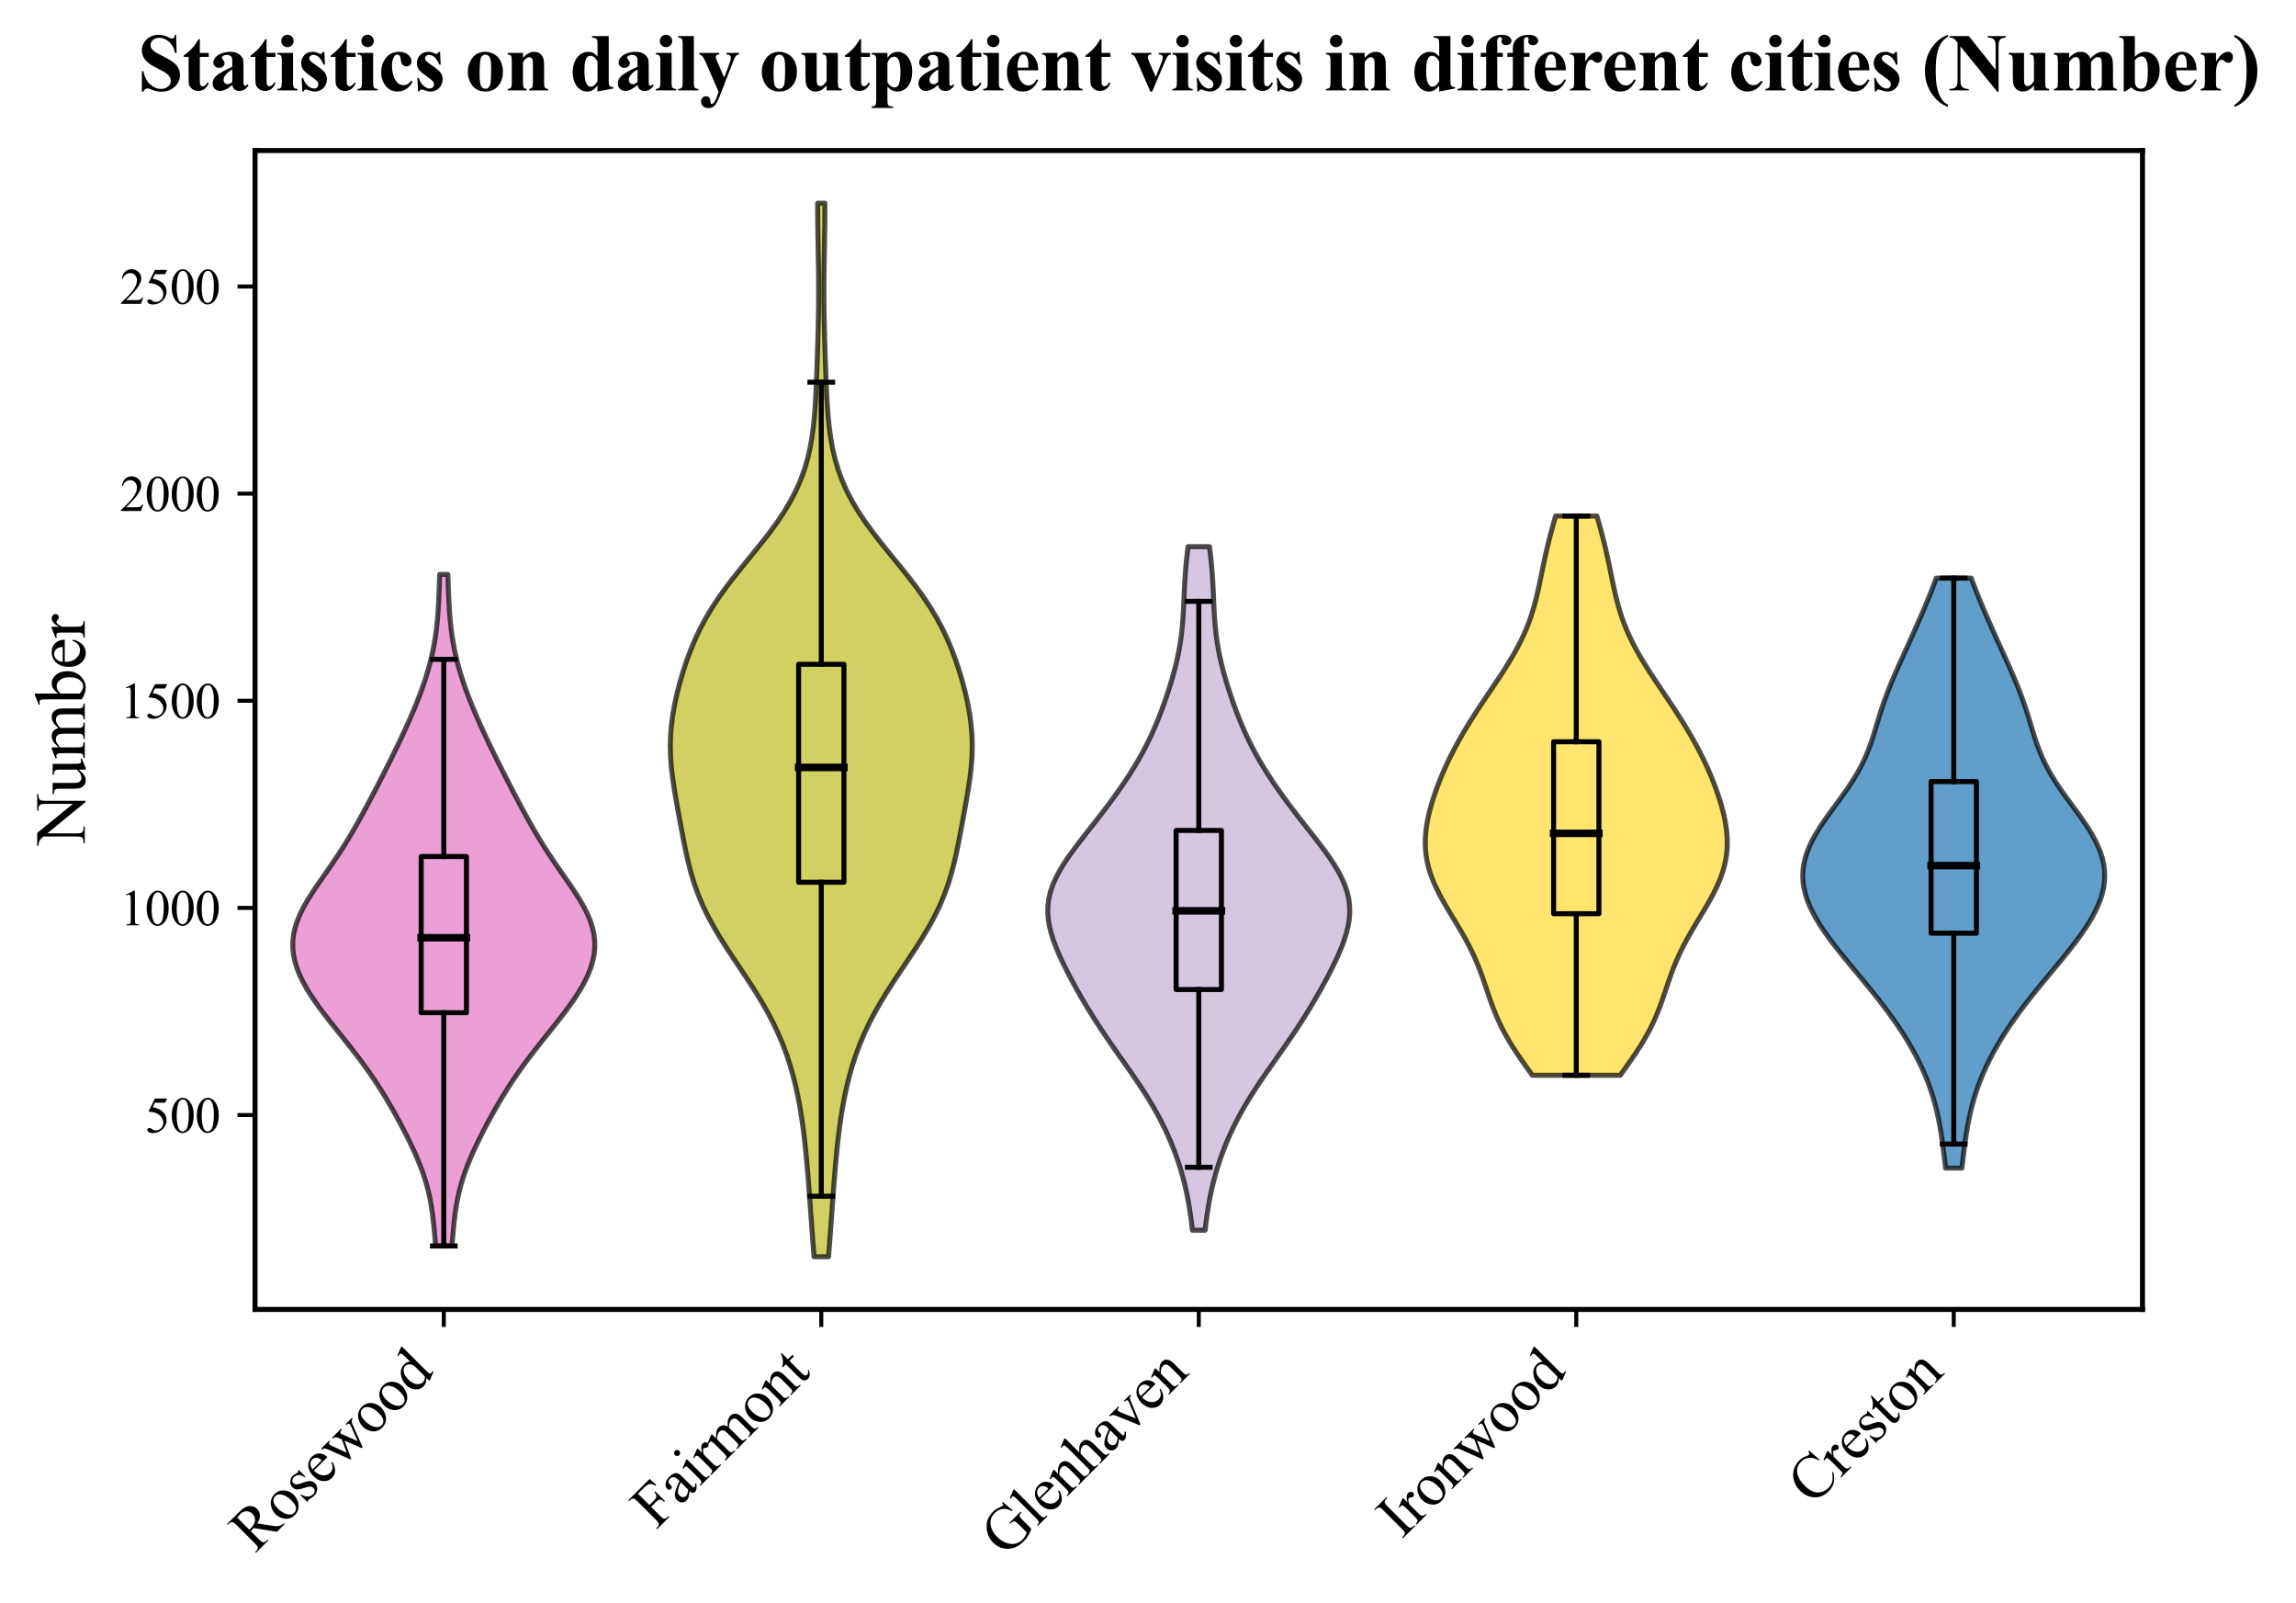 <?xml version="1.0" encoding="utf-8" standalone="no"?>
<!DOCTYPE svg PUBLIC "-//W3C//DTD SVG 1.1//EN"
  "http://www.w3.org/Graphics/SVG/1.1/DTD/svg11.dtd">
<svg xmlns:xlink="http://www.w3.org/1999/xlink" width="458.36pt" height="320.003pt" viewBox="0 0 458.36 320.003" xmlns="http://www.w3.org/2000/svg" version="1.1">
 <defs>
  <style type="text/css">*{stroke-linejoin: round; stroke-linecap: butt}</style>
 </defs>
 <g id="figure_1">
  <g id="patch_1">
   <path d="M 0 320.003 
L 458.36 320.003 
L 458.36 0 
L 0 0 
z
" style="fill: #ffffff"/>
  </g>
  <g id="axes_1">
   <g id="patch_2">
    <path d="M 50.916 261.34 
L 427.716 261.34 
L 427.716 30.045 
L 50.916 30.045 
z
" style="fill: #ffffff"/>
   </g>
   <g id="PolyCollection_1">
    <defs>
     <path id="m86aac09e0a" d="M 90.229 -71.326 
L 86.962 -71.326 
L 86.848 -72.68 
L 86.731 -74.034 
L 86.604 -75.388 
L 86.458 -76.742 
L 86.286 -78.095 
L 86.078 -79.449 
L 85.827 -80.803 
L 85.527 -82.157 
L 85.174 -83.511 
L 84.767 -84.865 
L 84.306 -86.219 
L 83.794 -87.572 
L 83.237 -88.926 
L 82.639 -90.28 
L 82.007 -91.634 
L 81.345 -92.988 
L 80.658 -94.342 
L 79.949 -95.696 
L 79.217 -97.049 
L 78.463 -98.403 
L 77.685 -99.757 
L 76.878 -101.111 
L 76.041 -102.465 
L 75.17 -103.819 
L 74.262 -105.173 
L 73.317 -106.526 
L 72.336 -107.88 
L 71.32 -109.234 
L 70.276 -110.588 
L 69.21 -111.942 
L 68.13 -113.296 
L 67.047 -114.65 
L 65.971 -116.004 
L 64.917 -117.357 
L 63.897 -118.711 
L 62.925 -120.065 
L 62.014 -121.419 
L 61.179 -122.773 
L 60.433 -124.127 
L 59.789 -125.481 
L 59.259 -126.834 
L 58.853 -128.188 
L 58.582 -129.542 
L 58.452 -130.896 
L 58.468 -132.25 
L 58.631 -133.604 
L 58.938 -134.958 
L 59.384 -136.311 
L 59.956 -137.665 
L 60.64 -139.019 
L 61.417 -140.373 
L 62.268 -141.727 
L 63.17 -143.081 
L 64.104 -144.435 
L 65.049 -145.788 
L 65.989 -147.142 
L 66.912 -148.496 
L 67.81 -149.85 
L 68.678 -151.204 
L 69.515 -152.558 
L 70.322 -153.912 
L 71.103 -155.266 
L 71.862 -156.619 
L 72.602 -157.973 
L 73.33 -159.327 
L 74.046 -160.681 
L 74.755 -162.035 
L 75.456 -163.389 
L 76.151 -164.743 
L 76.84 -166.096 
L 77.521 -167.45 
L 78.195 -168.804 
L 78.86 -170.158 
L 79.514 -171.512 
L 80.158 -172.866 
L 80.788 -174.22 
L 81.404 -175.573 
L 82.002 -176.927 
L 82.582 -178.281 
L 83.14 -179.635 
L 83.673 -180.989 
L 84.178 -182.343 
L 84.653 -183.697 
L 85.094 -185.051 
L 85.5 -186.404 
L 85.869 -187.758 
L 86.199 -189.112 
L 86.49 -190.466 
L 86.742 -191.82 
L 86.956 -193.174 
L 87.135 -194.528 
L 87.282 -195.881 
L 87.4 -197.235 
L 87.494 -198.589 
L 87.57 -199.943 
L 87.631 -201.297 
L 87.684 -202.651 
L 87.732 -204.005 
L 87.78 -205.358 
L 89.412 -205.358 
L 89.412 -205.358 
L 89.46 -204.005 
L 89.508 -202.651 
L 89.561 -201.297 
L 89.622 -199.943 
L 89.698 -198.589 
L 89.792 -197.235 
L 89.91 -195.881 
L 90.057 -194.528 
L 90.236 -193.174 
L 90.45 -191.82 
L 90.702 -190.466 
L 90.993 -189.112 
L 91.323 -187.758 
L 91.691 -186.404 
L 92.098 -185.051 
L 92.539 -183.697 
L 93.014 -182.343 
L 93.519 -180.989 
L 94.052 -179.635 
L 94.61 -178.281 
L 95.19 -176.927 
L 95.788 -175.573 
L 96.404 -174.22 
L 97.034 -172.866 
L 97.677 -171.512 
L 98.332 -170.158 
L 98.997 -168.804 
L 99.671 -167.45 
L 100.352 -166.096 
L 101.041 -164.743 
L 101.736 -163.389 
L 102.437 -162.035 
L 103.146 -160.681 
L 103.862 -159.327 
L 104.589 -157.973 
L 105.33 -156.619 
L 106.089 -155.266 
L 106.87 -153.912 
L 107.677 -152.558 
L 108.514 -151.204 
L 109.382 -149.85 
L 110.28 -148.496 
L 111.203 -147.142 
L 112.143 -145.788 
L 113.088 -144.435 
L 114.021 -143.081 
L 114.924 -141.727 
L 115.775 -140.373 
L 116.552 -139.019 
L 117.236 -137.665 
L 117.808 -136.311 
L 118.254 -134.958 
L 118.561 -133.604 
L 118.724 -132.25 
L 118.74 -130.896 
L 118.61 -129.542 
L 118.338 -128.188 
L 117.933 -126.834 
L 117.403 -125.481 
L 116.759 -124.127 
L 116.013 -122.773 
L 115.178 -121.419 
L 114.267 -120.065 
L 113.295 -118.711 
L 112.275 -117.357 
L 111.221 -116.004 
L 110.145 -114.65 
L 109.062 -113.296 
L 107.982 -111.942 
L 106.916 -110.588 
L 105.871 -109.234 
L 104.856 -107.88 
L 103.875 -106.526 
L 102.93 -105.173 
L 102.022 -103.819 
L 101.151 -102.465 
L 100.313 -101.111 
L 99.507 -99.757 
L 98.729 -98.403 
L 97.975 -97.049 
L 97.243 -95.696 
L 96.533 -94.342 
L 95.846 -92.988 
L 95.185 -91.634 
L 94.552 -90.28 
L 93.955 -88.926 
L 93.397 -87.572 
L 92.886 -86.219 
L 92.425 -84.865 
L 92.017 -83.511 
L 91.664 -82.157 
L 91.364 -80.803 
L 91.114 -79.449 
L 90.906 -78.095 
L 90.734 -76.742 
L 90.588 -75.388 
L 90.461 -74.034 
L 90.344 -72.68 
L 90.229 -71.326 
z
" style="stroke: #000000; stroke-opacity: 0.7"/>
    </defs>
    <g clip-path="url(#p631a6131b8)">
     <use xlink:href="#m86aac09e0a" x="0" y="320.003" style="fill: #e377c2; fill-opacity: 0.7; stroke: #000000; stroke-opacity: 0.7"/>
    </g>
   </g>
   <g id="PolyCollection_2">
    <defs>
     <path id="m015b7c4aed" d="M 165.407 -69.176 
L 162.505 -69.176 
L 162.343 -71.3 
L 162.184 -73.424 
L 162.026 -75.548 
L 161.87 -77.672 
L 161.715 -79.796 
L 161.558 -81.92 
L 161.396 -84.044 
L 161.225 -86.168 
L 161.041 -88.292 
L 160.838 -90.415 
L 160.61 -92.539 
L 160.352 -94.663 
L 160.055 -96.787 
L 159.713 -98.911 
L 159.317 -101.035 
L 158.86 -103.159 
L 158.333 -105.283 
L 157.726 -107.407 
L 157.029 -109.531 
L 156.233 -111.655 
L 155.333 -113.779 
L 154.325 -115.902 
L 153.209 -118.026 
L 151.992 -120.15 
L 150.688 -122.274 
L 149.317 -124.398 
L 147.904 -126.522 
L 146.481 -128.646 
L 145.081 -130.77 
L 143.735 -132.894 
L 142.474 -135.018 
L 141.322 -137.142 
L 140.295 -139.266 
L 139.4 -141.389 
L 138.634 -143.513 
L 137.984 -145.637 
L 137.43 -147.761 
L 136.949 -149.885 
L 136.516 -152.009 
L 136.109 -154.133 
L 135.713 -156.257 
L 135.322 -158.381 
L 134.942 -160.505 
L 134.585 -162.629 
L 134.272 -164.753 
L 134.025 -166.877 
L 133.866 -169 
L 133.812 -171.124 
L 133.872 -173.248 
L 134.048 -175.372 
L 134.334 -177.496 
L 134.72 -179.62 
L 135.193 -181.744 
L 135.746 -183.868 
L 136.372 -185.992 
L 137.074 -188.116 
L 137.862 -190.24 
L 138.749 -192.364 
L 139.752 -194.487 
L 140.884 -196.611 
L 142.155 -198.735 
L 143.564 -200.859 
L 145.099 -202.983 
L 146.736 -205.107 
L 148.443 -207.231 
L 150.176 -209.355 
L 151.893 -211.479 
L 153.548 -213.603 
L 155.104 -215.727 
L 156.527 -217.851 
L 157.796 -219.974 
L 158.899 -222.098 
L 159.834 -224.222 
L 160.606 -226.346 
L 161.228 -228.47 
L 161.717 -230.594 
L 162.094 -232.718 
L 162.377 -234.842 
L 162.589 -236.966 
L 162.748 -239.09 
L 162.87 -241.214 
L 162.968 -243.338 
L 163.052 -245.461 
L 163.127 -247.585 
L 163.198 -249.709 
L 163.263 -251.833 
L 163.321 -253.957 
L 163.37 -256.081 
L 163.406 -258.205 
L 163.427 -260.329 
L 163.431 -262.453 
L 163.42 -264.577 
L 163.395 -266.701 
L 163.36 -268.825 
L 163.321 -270.949 
L 163.284 -273.072 
L 163.253 -275.196 
L 163.235 -277.32 
L 163.233 -279.444 
L 164.679 -279.444 
L 164.679 -279.444 
L 164.677 -277.32 
L 164.659 -275.196 
L 164.628 -273.072 
L 164.591 -270.949 
L 164.552 -268.825 
L 164.517 -266.701 
L 164.492 -264.577 
L 164.481 -262.453 
L 164.485 -260.329 
L 164.506 -258.205 
L 164.542 -256.081 
L 164.591 -253.957 
L 164.649 -251.833 
L 164.714 -249.709 
L 164.785 -247.585 
L 164.86 -245.461 
L 164.944 -243.338 
L 165.042 -241.214 
L 165.164 -239.09 
L 165.322 -236.966 
L 165.534 -234.842 
L 165.818 -232.718 
L 166.195 -230.594 
L 166.684 -228.47 
L 167.306 -226.346 
L 168.078 -224.222 
L 169.013 -222.098 
L 170.116 -219.974 
L 171.385 -217.851 
L 172.808 -215.727 
L 174.364 -213.603 
L 176.019 -211.479 
L 177.736 -209.355 
L 179.469 -207.231 
L 181.175 -205.107 
L 182.813 -202.983 
L 184.348 -200.859 
L 185.757 -198.735 
L 187.028 -196.611 
L 188.16 -194.487 
L 189.163 -192.364 
L 190.05 -190.24 
L 190.838 -188.116 
L 191.54 -185.992 
L 192.166 -183.868 
L 192.718 -181.744 
L 193.192 -179.62 
L 193.578 -177.496 
L 193.864 -175.372 
L 194.04 -173.248 
L 194.1 -171.124 
L 194.046 -169 
L 193.887 -166.877 
L 193.64 -164.753 
L 193.327 -162.629 
L 192.97 -160.505 
L 192.59 -158.381 
L 192.199 -156.257 
L 191.803 -154.133 
L 191.396 -152.009 
L 190.963 -149.885 
L 190.482 -147.761 
L 189.928 -145.637 
L 189.278 -143.513 
L 188.512 -141.389 
L 187.617 -139.266 
L 186.59 -137.142 
L 185.438 -135.018 
L 184.177 -132.894 
L 182.831 -130.77 
L 181.43 -128.646 
L 180.007 -126.522 
L 178.595 -124.398 
L 177.224 -122.274 
L 175.92 -120.15 
L 174.703 -118.026 
L 173.587 -115.902 
L 172.579 -113.779 
L 171.678 -111.655 
L 170.883 -109.531 
L 170.186 -107.407 
L 169.579 -105.283 
L 169.051 -103.159 
L 168.595 -101.035 
L 168.199 -98.911 
L 167.857 -96.787 
L 167.56 -94.663 
L 167.301 -92.539 
L 167.074 -90.415 
L 166.871 -88.292 
L 166.687 -86.168 
L 166.516 -84.044 
L 166.354 -81.92 
L 166.197 -79.796 
L 166.042 -77.672 
L 165.886 -75.548 
L 165.728 -73.424 
L 165.568 -71.3 
L 165.407 -69.176 
z
" style="stroke: #000000; stroke-opacity: 0.7"/>
    </defs>
    <g clip-path="url(#p631a6131b8)">
     <use xlink:href="#m015b7c4aed" x="0" y="320.003" style="fill: #bcbd22; fill-opacity: 0.7; stroke: #000000; stroke-opacity: 0.7"/>
    </g>
   </g>
   <g id="PolyCollection_3">
    <defs>
     <path id="mbb9045c748" d="M 240.584 -74.468 
L 238.048 -74.468 
L 237.886 -75.846 
L 237.703 -77.224 
L 237.498 -78.602 
L 237.266 -79.98 
L 237.004 -81.359 
L 236.71 -82.737 
L 236.381 -84.115 
L 236.015 -85.493 
L 235.611 -86.871 
L 235.168 -88.249 
L 234.686 -89.627 
L 234.162 -91.005 
L 233.597 -92.383 
L 232.989 -93.761 
L 232.337 -95.139 
L 231.641 -96.517 
L 230.9 -97.896 
L 230.115 -99.274 
L 229.288 -100.652 
L 228.421 -102.03 
L 227.52 -103.408 
L 226.59 -104.786 
L 225.639 -106.164 
L 224.675 -107.542 
L 223.704 -108.92 
L 222.736 -110.298 
L 221.776 -111.676 
L 220.832 -113.054 
L 219.906 -114.433 
L 219.004 -115.811 
L 218.125 -117.189 
L 217.273 -118.567 
L 216.445 -119.945 
L 215.642 -121.323 
L 214.863 -122.701 
L 214.108 -124.079 
L 213.379 -125.457 
L 212.677 -126.835 
L 212.008 -128.213 
L 211.38 -129.591 
L 210.802 -130.97 
L 210.288 -132.348 
L 209.852 -133.726 
L 209.511 -135.104 
L 209.279 -136.482 
L 209.172 -137.86 
L 209.201 -139.238 
L 209.375 -140.616 
L 209.695 -141.994 
L 210.16 -143.372 
L 210.761 -144.75 
L 211.485 -146.128 
L 212.316 -147.507 
L 213.235 -148.885 
L 214.222 -150.263 
L 215.257 -151.641 
L 216.322 -153.019 
L 217.403 -154.397 
L 218.485 -155.775 
L 219.559 -157.153 
L 220.617 -158.531 
L 221.653 -159.909 
L 222.661 -161.287 
L 223.639 -162.665 
L 224.582 -164.044 
L 225.488 -165.422 
L 226.352 -166.8 
L 227.174 -168.178 
L 227.951 -169.556 
L 228.683 -170.934 
L 229.371 -172.312 
L 230.017 -173.69 
L 230.624 -175.068 
L 231.196 -176.446 
L 231.735 -177.824 
L 232.247 -179.202 
L 232.732 -180.581 
L 233.193 -181.959 
L 233.629 -183.337 
L 234.04 -184.715 
L 234.422 -186.093 
L 234.773 -187.471 
L 235.088 -188.849 
L 235.367 -190.227 
L 235.605 -191.605 
L 235.804 -192.983 
L 235.966 -194.361 
L 236.093 -195.739 
L 236.192 -197.117 
L 236.269 -198.496 
L 236.333 -199.874 
L 236.392 -201.252 
L 236.455 -202.63 
L 236.528 -204.008 
L 236.617 -205.386 
L 236.726 -206.764 
L 236.857 -208.142 
L 237.008 -209.52 
L 237.178 -210.898 
L 241.454 -210.898 
L 241.454 -210.898 
L 241.624 -209.52 
L 241.775 -208.142 
L 241.906 -206.764 
L 242.015 -205.386 
L 242.104 -204.008 
L 242.177 -202.63 
L 242.24 -201.252 
L 242.299 -199.874 
L 242.363 -198.496 
L 242.44 -197.117 
L 242.539 -195.739 
L 242.666 -194.361 
L 242.827 -192.983 
L 243.027 -191.605 
L 243.265 -190.227 
L 243.544 -188.849 
L 243.859 -187.471 
L 244.21 -186.093 
L 244.592 -184.715 
L 245.003 -183.337 
L 245.439 -181.959 
L 245.9 -180.581 
L 246.385 -179.202 
L 246.897 -177.824 
L 247.436 -176.446 
L 248.008 -175.068 
L 248.615 -173.69 
L 249.261 -172.312 
L 249.949 -170.934 
L 250.681 -169.556 
L 251.458 -168.178 
L 252.28 -166.8 
L 253.144 -165.422 
L 254.049 -164.044 
L 254.993 -162.665 
L 255.97 -161.287 
L 256.979 -159.909 
L 258.015 -158.531 
L 259.073 -157.153 
L 260.147 -155.775 
L 261.229 -154.397 
L 262.309 -153.019 
L 263.375 -151.641 
L 264.41 -150.263 
L 265.397 -148.885 
L 266.315 -147.507 
L 267.146 -146.128 
L 267.871 -144.75 
L 268.472 -143.372 
L 268.936 -141.994 
L 269.257 -140.616 
L 269.43 -139.238 
L 269.46 -137.86 
L 269.353 -136.482 
L 269.121 -135.104 
L 268.78 -133.726 
L 268.344 -132.348 
L 267.829 -130.97 
L 267.252 -129.591 
L 266.623 -128.213 
L 265.955 -126.835 
L 265.253 -125.457 
L 264.523 -124.079 
L 263.769 -122.701 
L 262.99 -121.323 
L 262.187 -119.945 
L 261.359 -118.567 
L 260.506 -117.189 
L 259.628 -115.811 
L 258.726 -114.433 
L 257.8 -113.054 
L 256.856 -111.676 
L 255.896 -110.298 
L 254.928 -108.92 
L 253.957 -107.542 
L 252.993 -106.164 
L 252.041 -104.786 
L 251.112 -103.408 
L 250.211 -102.03 
L 249.344 -100.652 
L 248.517 -99.274 
L 247.731 -97.896 
L 246.991 -96.517 
L 246.294 -95.139 
L 245.643 -93.761 
L 245.035 -92.383 
L 244.47 -91.005 
L 243.946 -89.627 
L 243.463 -88.249 
L 243.021 -86.871 
L 242.617 -85.493 
L 242.251 -84.115 
L 241.922 -82.737 
L 241.627 -81.359 
L 241.366 -79.98 
L 241.134 -78.602 
L 240.929 -77.224 
L 240.746 -75.846 
L 240.584 -74.468 
z
" style="stroke: #000000; stroke-opacity: 0.7"/>
    </defs>
    <g clip-path="url(#p631a6131b8)">
     <use xlink:href="#mbb9045c748" x="0" y="320.003" style="fill: #c5b0d5; fill-opacity: 0.7; stroke: #000000; stroke-opacity: 0.7"/>
    </g>
   </g>
   <g id="PolyCollection_4">
    <defs>
     <path id="mdb7029ae81" d="M 323.45 -105.392 
L 305.902 -105.392 
L 305.096 -106.52 
L 304.294 -107.647 
L 303.507 -108.775 
L 302.742 -109.902 
L 302.009 -111.03 
L 301.313 -112.157 
L 300.66 -113.285 
L 300.051 -114.412 
L 299.488 -115.54 
L 298.969 -116.668 
L 298.491 -117.795 
L 298.048 -118.923 
L 297.634 -120.05 
L 297.24 -121.178 
L 296.858 -122.305 
L 296.477 -123.433 
L 296.089 -124.56 
L 295.686 -125.688 
L 295.259 -126.815 
L 294.802 -127.943 
L 294.312 -129.07 
L 293.785 -130.198 
L 293.221 -131.325 
L 292.622 -132.453 
L 291.992 -133.58 
L 291.337 -134.708 
L 290.664 -135.835 
L 289.983 -136.963 
L 289.304 -138.09 
L 288.637 -139.218 
L 287.993 -140.345 
L 287.382 -141.473 
L 286.814 -142.601 
L 286.298 -143.728 
L 285.841 -144.856 
L 285.448 -145.983 
L 285.124 -147.111 
L 284.87 -148.238 
L 284.688 -149.366 
L 284.576 -150.493 
L 284.532 -151.621 
L 284.553 -152.748 
L 284.634 -153.876 
L 284.77 -155.003 
L 284.958 -156.131 
L 285.191 -157.258 
L 285.466 -158.386 
L 285.778 -159.513 
L 286.123 -160.641 
L 286.5 -161.768 
L 286.905 -162.896 
L 287.337 -164.023 
L 287.795 -165.151 
L 288.278 -166.279 
L 288.787 -167.406 
L 289.322 -168.534 
L 289.882 -169.661 
L 290.467 -170.789 
L 291.078 -171.916 
L 291.713 -173.044 
L 292.372 -174.171 
L 293.054 -175.299 
L 293.756 -176.426 
L 294.476 -177.554 
L 295.212 -178.681 
L 295.96 -179.809 
L 296.716 -180.936 
L 297.476 -182.064 
L 298.236 -183.191 
L 298.989 -184.319 
L 299.732 -185.446 
L 300.458 -186.574 
L 301.162 -187.701 
L 301.839 -188.829 
L 302.485 -189.956 
L 303.096 -191.084 
L 303.668 -192.212 
L 304.199 -193.339 
L 304.689 -194.467 
L 305.137 -195.594 
L 305.544 -196.722 
L 305.914 -197.849 
L 306.249 -198.977 
L 306.553 -200.104 
L 306.832 -201.232 
L 307.091 -202.359 
L 307.334 -203.487 
L 307.569 -204.614 
L 307.799 -205.742 
L 308.031 -206.869 
L 308.267 -207.997 
L 308.512 -209.124 
L 308.768 -210.252 
L 309.037 -211.379 
L 309.319 -212.507 
L 309.614 -213.634 
L 309.921 -214.762 
L 310.238 -215.889 
L 310.562 -217.017 
L 318.79 -217.017 
L 318.79 -217.017 
L 319.114 -215.889 
L 319.431 -214.762 
L 319.738 -213.634 
L 320.033 -212.507 
L 320.315 -211.379 
L 320.584 -210.252 
L 320.84 -209.124 
L 321.085 -207.997 
L 321.321 -206.869 
L 321.553 -205.742 
L 321.783 -204.614 
L 322.018 -203.487 
L 322.261 -202.359 
L 322.52 -201.232 
L 322.799 -200.104 
L 323.103 -198.977 
L 323.438 -197.849 
L 323.808 -196.722 
L 324.215 -195.594 
L 324.663 -194.467 
L 325.153 -193.339 
L 325.684 -192.212 
L 326.256 -191.084 
L 326.867 -189.956 
L 327.513 -188.829 
L 328.19 -187.701 
L 328.894 -186.574 
L 329.62 -185.446 
L 330.362 -184.319 
L 331.116 -183.191 
L 331.875 -182.064 
L 332.636 -180.936 
L 333.392 -179.809 
L 334.14 -178.681 
L 334.876 -177.554 
L 335.596 -176.426 
L 336.298 -175.299 
L 336.98 -174.171 
L 337.639 -173.044 
L 338.274 -171.916 
L 338.885 -170.789 
L 339.47 -169.661 
L 340.03 -168.534 
L 340.565 -167.406 
L 341.074 -166.279 
L 341.557 -165.151 
L 342.015 -164.023 
L 342.447 -162.896 
L 342.852 -161.768 
L 343.228 -160.641 
L 343.574 -159.513 
L 343.886 -158.386 
L 344.161 -157.258 
L 344.394 -156.131 
L 344.582 -155.003 
L 344.718 -153.876 
L 344.799 -152.748 
L 344.82 -151.621 
L 344.776 -150.493 
L 344.664 -149.366 
L 344.482 -148.238 
L 344.228 -147.111 
L 343.904 -145.983 
L 343.511 -144.856 
L 343.054 -143.728 
L 342.537 -142.601 
L 341.97 -141.473 
L 341.359 -140.345 
L 340.715 -139.218 
L 340.048 -138.09 
L 339.368 -136.963 
L 338.688 -135.835 
L 338.015 -134.708 
L 337.36 -133.58 
L 336.73 -132.453 
L 336.131 -131.325 
L 335.567 -130.198 
L 335.04 -129.07 
L 334.549 -127.943 
L 334.093 -126.815 
L 333.666 -125.688 
L 333.262 -124.56 
L 332.875 -123.433 
L 332.494 -122.305 
L 332.112 -121.178 
L 331.718 -120.05 
L 331.304 -118.923 
L 330.861 -117.795 
L 330.383 -116.668 
L 329.864 -115.54 
L 329.301 -114.412 
L 328.692 -113.285 
L 328.039 -112.157 
L 327.343 -111.03 
L 326.61 -109.902 
L 325.845 -108.775 
L 325.058 -107.647 
L 324.256 -106.52 
L 323.45 -105.392 
z
" style="stroke: #000000; stroke-opacity: 0.7"/>
    </defs>
    <g clip-path="url(#p631a6131b8)">
     <use xlink:href="#mdb7029ae81" x="0" y="320.003" style="fill: #ffd92f; fill-opacity: 0.7; stroke: #000000; stroke-opacity: 0.7"/>
    </g>
   </g>
   <g id="PolyCollection_5">
    <defs>
     <path id="m702c3cf432" d="M 391.665 -86.871 
L 388.407 -86.871 
L 388.27 -88.06 
L 388.129 -89.25 
L 387.982 -90.439 
L 387.827 -91.628 
L 387.661 -92.817 
L 387.479 -94.007 
L 387.278 -95.196 
L 387.054 -96.385 
L 386.804 -97.575 
L 386.524 -98.764 
L 386.211 -99.953 
L 385.865 -101.143 
L 385.482 -102.332 
L 385.062 -103.521 
L 384.603 -104.711 
L 384.107 -105.9 
L 383.571 -107.089 
L 382.998 -108.279 
L 382.386 -109.468 
L 381.736 -110.657 
L 381.049 -111.847 
L 380.326 -113.036 
L 379.567 -114.225 
L 378.774 -115.415 
L 377.947 -116.604 
L 377.09 -117.793 
L 376.203 -118.983 
L 375.289 -120.172 
L 374.352 -121.361 
L 373.395 -122.551 
L 372.423 -123.74 
L 371.44 -124.929 
L 370.451 -126.119 
L 369.464 -127.308 
L 368.484 -128.497 
L 367.519 -129.687 
L 366.575 -130.876 
L 365.661 -132.065 
L 364.785 -133.255 
L 363.955 -134.444 
L 363.179 -135.633 
L 362.466 -136.823 
L 361.824 -138.012 
L 361.261 -139.201 
L 360.787 -140.391 
L 360.407 -141.58 
L 360.128 -142.769 
L 359.955 -143.959 
L 359.892 -145.148 
L 359.941 -146.337 
L 360.101 -147.527 
L 360.372 -148.716 
L 360.749 -149.905 
L 361.226 -151.095 
L 361.796 -152.284 
L 362.449 -153.473 
L 363.173 -154.663 
L 363.957 -155.852 
L 364.786 -157.041 
L 365.645 -158.231 
L 366.519 -159.42 
L 367.391 -160.609 
L 368.247 -161.798 
L 369.072 -162.988 
L 369.855 -164.177 
L 370.586 -165.366 
L 371.258 -166.556 
L 371.869 -167.745 
L 372.419 -168.934 
L 372.914 -170.124 
L 373.36 -171.313 
L 373.767 -172.502 
L 374.147 -173.692 
L 374.511 -174.881 
L 374.871 -176.07 
L 375.236 -177.26 
L 375.617 -178.449 
L 376.017 -179.638 
L 376.44 -180.828 
L 376.888 -182.017 
L 377.359 -183.206 
L 377.851 -184.396 
L 378.361 -185.585 
L 378.884 -186.774 
L 379.416 -187.964 
L 379.953 -189.153 
L 380.493 -190.342 
L 381.032 -191.532 
L 381.57 -192.721 
L 382.104 -193.91 
L 382.633 -195.1 
L 383.157 -196.289 
L 383.674 -197.478 
L 384.182 -198.668 
L 384.682 -199.857 
L 385.17 -201.046 
L 385.643 -202.236 
L 386.1 -203.425 
L 386.538 -204.614 
L 393.534 -204.614 
L 393.534 -204.614 
L 393.972 -203.425 
L 394.429 -202.236 
L 394.902 -201.046 
L 395.39 -199.857 
L 395.889 -198.668 
L 396.398 -197.478 
L 396.915 -196.289 
L 397.439 -195.1 
L 397.968 -193.91 
L 398.502 -192.721 
L 399.039 -191.532 
L 399.579 -190.342 
L 400.119 -189.153 
L 400.656 -187.964 
L 401.188 -186.774 
L 401.711 -185.585 
L 402.221 -184.396 
L 402.713 -183.206 
L 403.184 -182.017 
L 403.632 -180.828 
L 404.055 -179.638 
L 404.455 -178.449 
L 404.835 -177.26 
L 405.201 -176.07 
L 405.561 -174.881 
L 405.925 -173.692 
L 406.305 -172.502 
L 406.712 -171.313 
L 407.158 -170.124 
L 407.653 -168.934 
L 408.203 -167.745 
L 408.814 -166.556 
L 409.486 -165.366 
L 410.217 -164.177 
L 411 -162.988 
L 411.825 -161.798 
L 412.681 -160.609 
L 413.553 -159.42 
L 414.427 -158.231 
L 415.286 -157.041 
L 416.115 -155.852 
L 416.899 -154.663 
L 417.623 -153.473 
L 418.276 -152.284 
L 418.846 -151.095 
L 419.323 -149.905 
L 419.7 -148.716 
L 419.97 -147.527 
L 420.131 -146.337 
L 420.18 -145.148 
L 420.117 -143.959 
L 419.944 -142.769 
L 419.665 -141.58 
L 419.285 -140.391 
L 418.811 -139.201 
L 418.248 -138.012 
L 417.606 -136.823 
L 416.893 -135.633 
L 416.117 -134.444 
L 415.287 -133.255 
L 414.41 -132.065 
L 413.497 -130.876 
L 412.553 -129.687 
L 411.588 -128.497 
L 410.608 -127.308 
L 409.621 -126.119 
L 408.632 -124.929 
L 407.649 -123.74 
L 406.677 -122.551 
L 405.72 -121.361 
L 404.783 -120.172 
L 403.869 -118.983 
L 402.982 -117.793 
L 402.125 -116.604 
L 401.298 -115.415 
L 400.505 -114.225 
L 399.746 -113.036 
L 399.023 -111.847 
L 398.336 -110.657 
L 397.686 -109.468 
L 397.074 -108.279 
L 396.5 -107.089 
L 395.965 -105.9 
L 395.468 -104.711 
L 395.01 -103.521 
L 394.59 -102.332 
L 394.207 -101.143 
L 393.86 -99.953 
L 393.548 -98.764 
L 393.268 -97.575 
L 393.018 -96.385 
L 392.794 -95.196 
L 392.593 -94.007 
L 392.411 -92.817 
L 392.245 -91.628 
L 392.09 -90.439 
L 391.943 -89.25 
L 391.802 -88.06 
L 391.665 -86.871 
z
" style="stroke: #000000; stroke-opacity: 0.7"/>
    </defs>
    <g clip-path="url(#p631a6131b8)">
     <use xlink:href="#m702c3cf432" x="0" y="320.003" style="fill: #1f77b4; fill-opacity: 0.7; stroke: #000000; stroke-opacity: 0.7"/>
    </g>
   </g>
   <g id="matplotlib.axis_1">
    <g id="xtick_1">
     <g id="line2d_1">
      <defs>
       <path id="m27d50288cc" d="M 0 0 
L 0 3.5 
" style="stroke: #000000; stroke-width: 0.8"/>
      </defs>
      <g>
       <use xlink:href="#m27d50288cc" x="88.596" y="261.34" style="stroke: #000000; stroke-width: 0.8"/>
      </g>
     </g>
     <g id="text_1">
      <!-- Rosewood -->
      <g transform="translate(50.953 310.059) rotate(-45) scale(0.12 -0.12)">
       <defs>
        <path id="TimesNewRomanPSMT-52" d="M 4325 0 
L 3194 0 
L 1759 1981 
Q 1600 1975 1500 1975 
Q 1459 1975 1412 1976 
Q 1366 1978 1316 1981 
L 1316 750 
Q 1316 350 1403 253 
Q 1522 116 1759 116 
L 1925 116 
L 1925 0 
L 109 0 
L 109 116 
L 269 116 
Q 538 116 653 291 
Q 719 388 719 750 
L 719 3488 
Q 719 3888 631 3984 
Q 509 4122 269 4122 
L 109 4122 
L 109 4238 
L 1653 4238 
Q 2328 4238 2648 4139 
Q 2969 4041 3192 3777 
Q 3416 3513 3416 3147 
Q 3416 2756 3161 2468 
Q 2906 2181 2372 2063 
L 3247 847 
Q 3547 428 3762 290 
Q 3978 153 4325 116 
L 4325 0 
z
M 1316 2178 
Q 1375 2178 1419 2176 
Q 1463 2175 1491 2175 
Q 2097 2175 2405 2437 
Q 2713 2700 2713 3106 
Q 2713 3503 2464 3751 
Q 2216 4000 1806 4000 
Q 1625 4000 1316 3941 
L 1316 2178 
z
" transform="scale(0.016)"/>
        <path id="TimesNewRomanPSMT-6f" d="M 1600 2947 
Q 2250 2947 2644 2453 
Q 2978 2031 2978 1484 
Q 2978 1100 2793 706 
Q 2609 313 2286 112 
Q 1963 -88 1566 -88 
Q 919 -88 538 428 
Q 216 863 216 1403 
Q 216 1797 411 2186 
Q 606 2575 925 2761 
Q 1244 2947 1600 2947 
z
M 1503 2744 
Q 1338 2744 1170 2645 
Q 1003 2547 900 2300 
Q 797 2053 797 1666 
Q 797 1041 1045 587 
Q 1294 134 1700 134 
Q 2003 134 2200 384 
Q 2397 634 2397 1244 
Q 2397 2006 2069 2444 
Q 1847 2744 1503 2744 
z
" transform="scale(0.016)"/>
        <path id="TimesNewRomanPSMT-73" d="M 2050 2947 
L 2050 1972 
L 1947 1972 
Q 1828 2431 1642 2597 
Q 1456 2763 1169 2763 
Q 950 2763 815 2647 
Q 681 2531 681 2391 
Q 681 2216 781 2091 
Q 878 1963 1175 1819 
L 1631 1597 
Q 2266 1288 2266 781 
Q 2266 391 1970 151 
Q 1675 -88 1309 -88 
Q 1047 -88 709 6 
Q 606 38 541 38 
Q 469 38 428 -44 
L 325 -44 
L 325 978 
L 428 978 
Q 516 541 762 319 
Q 1009 97 1316 97 
Q 1531 97 1667 223 
Q 1803 350 1803 528 
Q 1803 744 1651 891 
Q 1500 1038 1047 1263 
Q 594 1488 453 1669 
Q 313 1847 313 2119 
Q 313 2472 555 2709 
Q 797 2947 1181 2947 
Q 1350 2947 1591 2875 
Q 1750 2828 1803 2828 
Q 1853 2828 1881 2850 
Q 1909 2872 1947 2947 
L 2050 2947 
z
" transform="scale(0.016)"/>
        <path id="TimesNewRomanPSMT-65" d="M 681 1784 
Q 678 1147 991 784 
Q 1303 422 1725 422 
Q 2006 422 2214 576 
Q 2422 731 2563 1106 
L 2659 1044 
Q 2594 616 2278 264 
Q 1963 -88 1488 -88 
Q 972 -88 605 314 
Q 238 716 238 1394 
Q 238 2128 614 2539 
Q 991 2950 1559 2950 
Q 2041 2950 2350 2633 
Q 2659 2316 2659 1784 
L 681 1784 
z
M 681 1966 
L 2006 1966 
Q 1991 2241 1941 2353 
Q 1863 2528 1708 2628 
Q 1553 2728 1384 2728 
Q 1125 2728 920 2526 
Q 716 2325 681 1966 
z
" transform="scale(0.016)"/>
        <path id="TimesNewRomanPSMT-77" d="M 41 2863 
L 1241 2863 
L 1241 2747 
Q 1075 2734 1023 2687 
Q 972 2641 972 2553 
Q 972 2456 1025 2319 
L 1638 672 
L 2253 2013 
L 2091 2434 
Q 2016 2622 1894 2694 
Q 1825 2738 1638 2747 
L 1638 2863 
L 3000 2863 
L 3000 2747 
Q 2775 2738 2681 2666 
Q 2619 2616 2619 2506 
Q 2619 2444 2644 2378 
L 3294 734 
L 3897 2319 
Q 3959 2488 3959 2588 
Q 3959 2647 3898 2694 
Q 3838 2741 3659 2747 
L 3659 2863 
L 4563 2863 
L 4563 2747 
Q 4291 2706 4163 2378 
L 3206 -88 
L 3078 -88 
L 2363 1741 
L 1528 -88 
L 1413 -88 
L 494 2319 
Q 403 2547 315 2626 
Q 228 2706 41 2747 
L 41 2863 
z
" transform="scale(0.016)"/>
        <path id="TimesNewRomanPSMT-64" d="M 2222 322 
Q 2013 103 1813 7 
Q 1613 -88 1381 -88 
Q 913 -88 563 304 
Q 213 697 213 1313 
Q 213 1928 600 2439 
Q 988 2950 1597 2950 
Q 1975 2950 2222 2709 
L 2222 3238 
Q 2222 3728 2198 3840 
Q 2175 3953 2125 3993 
Q 2075 4034 2000 4034 
Q 1919 4034 1784 3984 
L 1744 4094 
L 2597 4444 
L 2738 4444 
L 2738 1134 
Q 2738 631 2761 520 
Q 2784 409 2836 365 
Q 2888 322 2956 322 
Q 3041 322 3181 375 
L 3216 266 
L 2366 -88 
L 2222 -88 
L 2222 322 
z
M 2222 541 
L 2222 2016 
Q 2203 2228 2109 2403 
Q 2016 2578 1861 2667 
Q 1706 2756 1559 2756 
Q 1284 2756 1069 2509 
Q 784 2184 784 1559 
Q 784 928 1059 592 
Q 1334 256 1672 256 
Q 1956 256 2222 541 
z
" transform="scale(0.016)"/>
       </defs>
       <use xlink:href="#TimesNewRomanPSMT-52"/>
       <use xlink:href="#TimesNewRomanPSMT-6f" x="66.699"/>
       <use xlink:href="#TimesNewRomanPSMT-73" x="116.699"/>
       <use xlink:href="#TimesNewRomanPSMT-65" x="155.615"/>
       <use xlink:href="#TimesNewRomanPSMT-77" x="200"/>
       <use xlink:href="#TimesNewRomanPSMT-6f" x="272.217"/>
       <use xlink:href="#TimesNewRomanPSMT-6f" x="322.217"/>
       <use xlink:href="#TimesNewRomanPSMT-64" x="372.217"/>
      </g>
     </g>
    </g>
    <g id="xtick_2">
     <g id="line2d_2">
      <g>
       <use xlink:href="#m27d50288cc" x="163.956" y="261.34" style="stroke: #000000; stroke-width: 0.8"/>
      </g>
     </g>
     <g id="text_2">
      <!-- Fairmont -->
      <g transform="translate(131.03 305.342) rotate(-45) scale(0.12 -0.12)">
       <defs>
        <path id="TimesNewRomanPSMT-46" d="M 1309 4006 
L 1309 2341 
L 2081 2341 
Q 2347 2341 2470 2458 
Q 2594 2575 2634 2922 
L 2750 2922 
L 2750 1488 
L 2634 1488 
Q 2631 1734 2570 1850 
Q 2509 1966 2401 2023 
Q 2294 2081 2081 2081 
L 1309 2081 
L 1309 750 
Q 1309 428 1350 325 
Q 1381 247 1481 191 
Q 1619 116 1769 116 
L 1922 116 
L 1922 0 
L 103 0 
L 103 116 
L 253 116 
Q 516 116 634 269 
Q 709 369 709 750 
L 709 3488 
Q 709 3809 669 3913 
Q 638 3991 541 4047 
Q 406 4122 253 4122 
L 103 4122 
L 103 4238 
L 3256 4238 
L 3297 3306 
L 3188 3306 
Q 3106 3603 2998 3742 
Q 2891 3881 2733 3943 
Q 2575 4006 2244 4006 
L 1309 4006 
z
" transform="scale(0.016)"/>
        <path id="TimesNewRomanPSMT-61" d="M 1822 413 
Q 1381 72 1269 19 
Q 1100 -59 909 -59 
Q 613 -59 420 144 
Q 228 347 228 678 
Q 228 888 322 1041 
Q 450 1253 767 1440 
Q 1084 1628 1822 1897 
L 1822 2009 
Q 1822 2438 1686 2597 
Q 1550 2756 1291 2756 
Q 1094 2756 978 2650 
Q 859 2544 859 2406 
L 866 2225 
Q 866 2081 792 2003 
Q 719 1925 600 1925 
Q 484 1925 411 2006 
Q 338 2088 338 2228 
Q 338 2497 613 2722 
Q 888 2947 1384 2947 
Q 1766 2947 2009 2819 
Q 2194 2722 2281 2516 
Q 2338 2381 2338 1966 
L 2338 994 
Q 2338 584 2353 492 
Q 2369 400 2405 369 
Q 2441 338 2488 338 
Q 2538 338 2575 359 
Q 2641 400 2828 588 
L 2828 413 
Q 2478 -56 2159 -56 
Q 2006 -56 1915 50 
Q 1825 156 1822 413 
z
M 1822 616 
L 1822 1706 
Q 1350 1519 1213 1441 
Q 966 1303 859 1153 
Q 753 1003 753 825 
Q 753 600 887 451 
Q 1022 303 1197 303 
Q 1434 303 1822 616 
z
" transform="scale(0.016)"/>
        <path id="TimesNewRomanPSMT-69" d="M 928 4444 
Q 1059 4444 1151 4351 
Q 1244 4259 1244 4128 
Q 1244 3997 1151 3903 
Q 1059 3809 928 3809 
Q 797 3809 703 3903 
Q 609 3997 609 4128 
Q 609 4259 701 4351 
Q 794 4444 928 4444 
z
M 1188 2947 
L 1188 647 
Q 1188 378 1227 289 
Q 1266 200 1342 156 
Q 1419 113 1622 113 
L 1622 0 
L 231 0 
L 231 113 
Q 441 113 512 153 
Q 584 194 626 287 
Q 669 381 669 647 
L 669 1750 
Q 669 2216 641 2353 
Q 619 2453 572 2492 
Q 525 2531 444 2531 
Q 356 2531 231 2484 
L 188 2597 
L 1050 2947 
L 1188 2947 
z
" transform="scale(0.016)"/>
        <path id="TimesNewRomanPSMT-72" d="M 1038 2947 
L 1038 2303 
Q 1397 2947 1775 2947 
Q 1947 2947 2059 2842 
Q 2172 2738 2172 2600 
Q 2172 2478 2090 2393 
Q 2009 2309 1897 2309 
Q 1788 2309 1652 2417 
Q 1516 2525 1450 2525 
Q 1394 2525 1328 2463 
Q 1188 2334 1038 2041 
L 1038 669 
Q 1038 431 1097 309 
Q 1138 225 1241 169 
Q 1344 113 1538 113 
L 1538 0 
L 72 0 
L 72 113 
Q 291 113 397 181 
Q 475 231 506 341 
Q 522 394 522 644 
L 522 1753 
Q 522 2253 501 2348 
Q 481 2444 426 2487 
Q 372 2531 291 2531 
Q 194 2531 72 2484 
L 41 2597 
L 906 2947 
L 1038 2947 
z
" transform="scale(0.016)"/>
        <path id="TimesNewRomanPSMT-6d" d="M 1050 2338 
Q 1363 2650 1419 2697 
Q 1559 2816 1721 2881 
Q 1884 2947 2044 2947 
Q 2313 2947 2506 2790 
Q 2700 2634 2766 2338 
Q 3088 2713 3309 2830 
Q 3531 2947 3766 2947 
Q 3994 2947 4170 2830 
Q 4347 2713 4450 2447 
Q 4519 2266 4519 1878 
L 4519 647 
Q 4519 378 4559 278 
Q 4591 209 4675 161 
Q 4759 113 4950 113 
L 4950 0 
L 3538 0 
L 3538 113 
L 3597 113 
Q 3781 113 3884 184 
Q 3956 234 3988 344 
Q 4000 397 4000 647 
L 4000 1878 
Q 4000 2228 3916 2372 
Q 3794 2572 3525 2572 
Q 3359 2572 3192 2489 
Q 3025 2406 2788 2181 
L 2781 2147 
L 2788 2013 
L 2788 647 
Q 2788 353 2820 281 
Q 2853 209 2943 161 
Q 3034 113 3253 113 
L 3253 0 
L 1806 0 
L 1806 113 
Q 2044 113 2133 169 
Q 2222 225 2256 338 
Q 2272 391 2272 647 
L 2272 1878 
Q 2272 2228 2169 2381 
Q 2031 2581 1784 2581 
Q 1616 2581 1450 2491 
Q 1191 2353 1050 2181 
L 1050 647 
Q 1050 366 1089 281 
Q 1128 197 1204 155 
Q 1281 113 1516 113 
L 1516 0 
L 100 0 
L 100 113 
Q 297 113 375 155 
Q 453 197 493 289 
Q 534 381 534 647 
L 534 1741 
Q 534 2213 506 2350 
Q 484 2453 437 2492 
Q 391 2531 309 2531 
Q 222 2531 100 2484 
L 53 2597 
L 916 2947 
L 1050 2947 
L 1050 2338 
z
" transform="scale(0.016)"/>
        <path id="TimesNewRomanPSMT-6e" d="M 1034 2341 
Q 1538 2947 1994 2947 
Q 2228 2947 2397 2830 
Q 2566 2713 2666 2444 
Q 2734 2256 2734 1869 
L 2734 647 
Q 2734 375 2778 278 
Q 2813 200 2889 156 
Q 2966 113 3172 113 
L 3172 0 
L 1756 0 
L 1756 113 
L 1816 113 
Q 2016 113 2095 173 
Q 2175 234 2206 353 
Q 2219 400 2219 647 
L 2219 1819 
Q 2219 2209 2117 2386 
Q 2016 2563 1775 2563 
Q 1403 2563 1034 2156 
L 1034 647 
Q 1034 356 1069 288 
Q 1113 197 1189 155 
Q 1266 113 1500 113 
L 1500 0 
L 84 0 
L 84 113 
L 147 113 
Q 366 113 442 223 
Q 519 334 519 647 
L 519 1709 
Q 519 2225 495 2337 
Q 472 2450 423 2490 
Q 375 2531 294 2531 
Q 206 2531 84 2484 
L 38 2597 
L 900 2947 
L 1034 2947 
L 1034 2341 
z
" transform="scale(0.016)"/>
        <path id="TimesNewRomanPSMT-74" d="M 1031 3803 
L 1031 2863 
L 1700 2863 
L 1700 2644 
L 1031 2644 
L 1031 788 
Q 1031 509 1111 412 
Q 1191 316 1316 316 
Q 1419 316 1516 380 
Q 1613 444 1666 569 
L 1788 569 
Q 1678 263 1478 108 
Q 1278 -47 1066 -47 
Q 922 -47 784 33 
Q 647 113 581 261 
Q 516 409 516 719 
L 516 2644 
L 63 2644 
L 63 2747 
Q 234 2816 414 2980 
Q 594 3144 734 3369 
Q 806 3488 934 3803 
L 1031 3803 
z
" transform="scale(0.016)"/>
       </defs>
       <use xlink:href="#TimesNewRomanPSMT-46"/>
       <use xlink:href="#TimesNewRomanPSMT-61" x="55.615"/>
       <use xlink:href="#TimesNewRomanPSMT-69" x="100"/>
       <use xlink:href="#TimesNewRomanPSMT-72" x="127.783"/>
       <use xlink:href="#TimesNewRomanPSMT-6d" x="161.084"/>
       <use xlink:href="#TimesNewRomanPSMT-6f" x="238.867"/>
       <use xlink:href="#TimesNewRomanPSMT-6e" x="288.867"/>
       <use xlink:href="#TimesNewRomanPSMT-74" x="338.867"/>
      </g>
     </g>
    </g>
    <g id="xtick_3">
     <g id="line2d_3">
      <g>
       <use xlink:href="#m27d50288cc" x="239.316" y="261.34" style="stroke: #000000; stroke-width: 0.8"/>
      </g>
     </g>
     <g id="text_3">
      <!-- Glenhaven -->
      <g transform="translate(200.745 310.988) rotate(-45) scale(0.12 -0.12)">
       <defs>
        <path id="TimesNewRomanPSMT-47" d="M 3928 4334 
L 4038 2997 
L 3928 2997 
Q 3763 3497 3500 3750 
Q 3122 4116 2528 4116 
Q 1719 4116 1297 3475 
Q 944 2934 944 2188 
Q 944 1581 1178 1081 
Q 1413 581 1792 348 
Q 2172 116 2572 116 
Q 2806 116 3025 175 
Q 3244 234 3447 350 
L 3447 1575 
Q 3447 1894 3398 1992 
Q 3350 2091 3248 2142 
Q 3147 2194 2891 2194 
L 2891 2313 
L 4531 2313 
L 4531 2194 
L 4453 2194 
Q 4209 2194 4119 2031 
Q 4056 1916 4056 1575 
L 4056 278 
Q 3697 84 3347 -6 
Q 2997 -97 2569 -97 
Q 1341 -97 703 691 
Q 225 1281 225 2053 
Q 225 2613 494 3125 
Q 813 3734 1369 4063 
Q 1834 4334 2469 4334 
Q 2700 4334 2889 4296 
Q 3078 4259 3425 4131 
Q 3600 4066 3659 4066 
Q 3719 4066 3761 4120 
Q 3803 4175 3813 4334 
L 3928 4334 
z
" transform="scale(0.016)"/>
        <path id="TimesNewRomanPSMT-6c" d="M 1184 4444 
L 1184 647 
Q 1184 378 1223 290 
Q 1263 203 1344 158 
Q 1425 113 1647 113 
L 1647 0 
L 244 0 
L 244 113 
Q 441 113 512 153 
Q 584 194 625 287 
Q 666 381 666 647 
L 666 3247 
Q 666 3731 644 3842 
Q 622 3953 573 3993 
Q 525 4034 450 4034 
Q 369 4034 244 3984 
L 191 4094 
L 1044 4444 
L 1184 4444 
z
" transform="scale(0.016)"/>
        <path id="TimesNewRomanPSMT-68" d="M 1041 4444 
L 1041 2350 
Q 1388 2731 1591 2839 
Q 1794 2947 1997 2947 
Q 2241 2947 2416 2812 
Q 2591 2678 2675 2391 
Q 2734 2191 2734 1659 
L 2734 647 
Q 2734 375 2778 275 
Q 2809 200 2884 156 
Q 2959 113 3159 113 
L 3159 0 
L 1753 0 
L 1753 113 
L 1819 113 
Q 2019 113 2097 173 
Q 2175 234 2206 353 
Q 2216 403 2216 647 
L 2216 1659 
Q 2216 2128 2167 2275 
Q 2119 2422 2012 2495 
Q 1906 2569 1756 2569 
Q 1603 2569 1437 2487 
Q 1272 2406 1041 2159 
L 1041 647 
Q 1041 353 1073 281 
Q 1106 209 1195 161 
Q 1284 113 1503 113 
L 1503 0 
L 84 0 
L 84 113 
Q 275 113 384 172 
Q 447 203 484 290 
Q 522 378 522 647 
L 522 3238 
Q 522 3728 498 3840 
Q 475 3953 426 3993 
Q 378 4034 297 4034 
Q 231 4034 84 3984 
L 41 4094 
L 897 4444 
L 1041 4444 
z
" transform="scale(0.016)"/>
        <path id="TimesNewRomanPSMT-76" d="M 53 2863 
L 1400 2863 
L 1400 2747 
L 1313 2747 
Q 1191 2747 1127 2687 
Q 1063 2628 1063 2528 
Q 1063 2419 1128 2269 
L 1794 688 
L 2463 2328 
Q 2534 2503 2534 2594 
Q 2534 2638 2509 2666 
Q 2475 2713 2422 2730 
Q 2369 2747 2206 2747 
L 2206 2863 
L 3141 2863 
L 3141 2747 
Q 2978 2734 2916 2681 
Q 2806 2588 2719 2369 
L 1703 -88 
L 1575 -88 
L 553 2328 
Q 484 2497 421 2570 
Q 359 2644 263 2694 
Q 209 2722 53 2747 
L 53 2863 
z
" transform="scale(0.016)"/>
       </defs>
       <use xlink:href="#TimesNewRomanPSMT-47"/>
       <use xlink:href="#TimesNewRomanPSMT-6c" x="72.217"/>
       <use xlink:href="#TimesNewRomanPSMT-65" x="100"/>
       <use xlink:href="#TimesNewRomanPSMT-6e" x="144.385"/>
       <use xlink:href="#TimesNewRomanPSMT-68" x="194.385"/>
       <use xlink:href="#TimesNewRomanPSMT-61" x="244.385"/>
       <use xlink:href="#TimesNewRomanPSMT-76" x="288.77"/>
       <use xlink:href="#TimesNewRomanPSMT-65" x="338.77"/>
       <use xlink:href="#TimesNewRomanPSMT-6e" x="383.154"/>
      </g>
     </g>
    </g>
    <g id="xtick_4">
     <g id="line2d_4">
      <g>
       <use xlink:href="#m27d50288cc" x="314.676" y="261.34" style="stroke: #000000; stroke-width: 0.8"/>
      </g>
     </g>
     <g id="text_4">
      <!-- Ironwood -->
      <g transform="translate(279.869 307.224) rotate(-45) scale(0.12 -0.12)">
       <defs>
        <path id="TimesNewRomanPSMT-49" d="M 1975 116 
L 1975 0 
L 159 0 
L 159 116 
L 309 116 
Q 572 116 691 269 
Q 766 369 766 750 
L 766 3488 
Q 766 3809 725 3913 
Q 694 3991 597 4047 
Q 459 4122 309 4122 
L 159 4122 
L 159 4238 
L 1975 4238 
L 1975 4122 
L 1822 4122 
Q 1563 4122 1444 3969 
Q 1366 3869 1366 3488 
L 1366 750 
Q 1366 428 1406 325 
Q 1438 247 1538 191 
Q 1672 116 1822 116 
L 1975 116 
z
" transform="scale(0.016)"/>
       </defs>
       <use xlink:href="#TimesNewRomanPSMT-49"/>
       <use xlink:href="#TimesNewRomanPSMT-72" x="33.301"/>
       <use xlink:href="#TimesNewRomanPSMT-6f" x="66.602"/>
       <use xlink:href="#TimesNewRomanPSMT-6e" x="116.602"/>
       <use xlink:href="#TimesNewRomanPSMT-77" x="166.602"/>
       <use xlink:href="#TimesNewRomanPSMT-6f" x="238.818"/>
       <use xlink:href="#TimesNewRomanPSMT-6f" x="288.818"/>
       <use xlink:href="#TimesNewRomanPSMT-64" x="338.818"/>
      </g>
     </g>
    </g>
    <g id="xtick_5">
     <g id="line2d_5">
      <g>
       <use xlink:href="#m27d50288cc" x="390.036" y="261.34" style="stroke: #000000; stroke-width: 0.8"/>
      </g>
     </g>
     <g id="text_5">
      <!-- Creston -->
      <g transform="translate(361.824 300.629) rotate(-45) scale(0.12 -0.12)">
       <defs>
        <path id="TimesNewRomanPSMT-43" d="M 3853 4334 
L 3950 2894 
L 3853 2894 
Q 3659 3541 3300 3825 
Q 2941 4109 2438 4109 
Q 2016 4109 1675 3895 
Q 1334 3681 1139 3212 
Q 944 2744 944 2047 
Q 944 1472 1128 1050 
Q 1313 628 1683 403 
Q 2053 178 2528 178 
Q 2941 178 3256 354 
Q 3572 531 3950 1056 
L 4047 994 
Q 3728 428 3303 165 
Q 2878 -97 2294 -97 
Q 1241 -97 663 684 
Q 231 1266 231 2053 
Q 231 2688 515 3219 
Q 800 3750 1298 4042 
Q 1797 4334 2388 4334 
Q 2847 4334 3294 4109 
Q 3425 4041 3481 4041 
Q 3566 4041 3628 4100 
Q 3709 4184 3744 4334 
L 3853 4334 
z
" transform="scale(0.016)"/>
       </defs>
       <use xlink:href="#TimesNewRomanPSMT-43"/>
       <use xlink:href="#TimesNewRomanPSMT-72" x="66.699"/>
       <use xlink:href="#TimesNewRomanPSMT-65" x="100"/>
       <use xlink:href="#TimesNewRomanPSMT-73" x="144.385"/>
       <use xlink:href="#TimesNewRomanPSMT-74" x="183.301"/>
       <use xlink:href="#TimesNewRomanPSMT-6f" x="211.084"/>
       <use xlink:href="#TimesNewRomanPSMT-6e" x="261.084"/>
      </g>
     </g>
    </g>
   </g>
   <g id="matplotlib.axis_2">
    <g id="ytick_1">
     <g id="line2d_6">
      <defs>
       <path id="m31ee2fd020" d="M 0 0 
L -3.5 0 
" style="stroke: #000000; stroke-width: 0.8"/>
      </defs>
      <g>
       <use xlink:href="#m31ee2fd020" x="50.916" y="222.548" style="stroke: #000000; stroke-width: 0.8"/>
      </g>
     </g>
     <g id="text_6">
      <!-- 500 -->
      <g transform="translate(28.916 226.02) scale(0.1 -0.1)">
       <defs>
        <path id="TimesNewRomanPSMT-35" d="M 2778 4238 
L 2534 3706 
L 1259 3706 
L 981 3138 
Q 1809 3016 2294 2522 
Q 2709 2097 2709 1522 
Q 2709 1188 2573 903 
Q 2438 619 2231 419 
Q 2025 219 1772 97 
Q 1413 -75 1034 -75 
Q 653 -75 479 54 
Q 306 184 306 341 
Q 306 428 378 495 
Q 450 563 559 563 
Q 641 563 702 538 
Q 763 513 909 409 
Q 1144 247 1384 247 
Q 1750 247 2026 523 
Q 2303 800 2303 1197 
Q 2303 1581 2056 1914 
Q 1809 2247 1375 2428 
Q 1034 2569 447 2591 
L 1259 4238 
L 2778 4238 
z
" transform="scale(0.016)"/>
        <path id="TimesNewRomanPSMT-30" d="M 231 2094 
Q 231 2819 450 3342 
Q 669 3866 1031 4122 
Q 1313 4325 1613 4325 
Q 2100 4325 2488 3828 
Q 2972 3213 2972 2159 
Q 2972 1422 2759 906 
Q 2547 391 2217 158 
Q 1888 -75 1581 -75 
Q 975 -75 572 641 
Q 231 1244 231 2094 
z
M 844 2016 
Q 844 1141 1059 588 
Q 1238 122 1591 122 
Q 1759 122 1940 273 
Q 2122 425 2216 781 
Q 2359 1319 2359 2297 
Q 2359 3022 2209 3506 
Q 2097 3866 1919 4016 
Q 1791 4119 1609 4119 
Q 1397 4119 1231 3928 
Q 1006 3669 925 3112 
Q 844 2556 844 2016 
z
" transform="scale(0.016)"/>
       </defs>
       <use xlink:href="#TimesNewRomanPSMT-35"/>
       <use xlink:href="#TimesNewRomanPSMT-30" x="50"/>
       <use xlink:href="#TimesNewRomanPSMT-30" x="100"/>
      </g>
     </g>
    </g>
    <g id="ytick_2">
     <g id="line2d_7">
      <g>
       <use xlink:href="#m31ee2fd020" x="50.916" y="181.206" style="stroke: #000000; stroke-width: 0.8"/>
      </g>
     </g>
     <g id="text_7">
      <!-- 1000 -->
      <g transform="translate(23.916 184.677) scale(0.1 -0.1)">
       <defs>
        <path id="TimesNewRomanPSMT-31" d="M 750 3822 
L 1781 4325 
L 1884 4325 
L 1884 747 
Q 1884 391 1914 303 
Q 1944 216 2037 169 
Q 2131 122 2419 116 
L 2419 0 
L 825 0 
L 825 116 
Q 1125 122 1212 167 
Q 1300 213 1334 289 
Q 1369 366 1369 747 
L 1369 3034 
Q 1369 3497 1338 3628 
Q 1316 3728 1258 3775 
Q 1200 3822 1119 3822 
Q 1003 3822 797 3725 
L 750 3822 
z
" transform="scale(0.016)"/>
       </defs>
       <use xlink:href="#TimesNewRomanPSMT-31"/>
       <use xlink:href="#TimesNewRomanPSMT-30" x="50"/>
       <use xlink:href="#TimesNewRomanPSMT-30" x="100"/>
       <use xlink:href="#TimesNewRomanPSMT-30" x="150"/>
      </g>
     </g>
    </g>
    <g id="ytick_3">
     <g id="line2d_8">
      <g>
       <use xlink:href="#m31ee2fd020" x="50.916" y="139.863" style="stroke: #000000; stroke-width: 0.8"/>
      </g>
     </g>
     <g id="text_8">
      <!-- 1500 -->
      <g transform="translate(23.916 143.335) scale(0.1 -0.1)">
       <use xlink:href="#TimesNewRomanPSMT-31"/>
       <use xlink:href="#TimesNewRomanPSMT-35" x="50"/>
       <use xlink:href="#TimesNewRomanPSMT-30" x="100"/>
       <use xlink:href="#TimesNewRomanPSMT-30" x="150"/>
      </g>
     </g>
    </g>
    <g id="ytick_4">
     <g id="line2d_9">
      <g>
       <use xlink:href="#m31ee2fd020" x="50.916" y="98.521" style="stroke: #000000; stroke-width: 0.8"/>
      </g>
     </g>
     <g id="text_9">
      <!-- 2000 -->
      <g transform="translate(23.916 101.992) scale(0.1 -0.1)">
       <defs>
        <path id="TimesNewRomanPSMT-32" d="M 2934 816 
L 2638 0 
L 138 0 
L 138 116 
Q 1241 1122 1691 1759 
Q 2141 2397 2141 2925 
Q 2141 3328 1894 3587 
Q 1647 3847 1303 3847 
Q 991 3847 742 3664 
Q 494 3481 375 3128 
L 259 3128 
Q 338 3706 661 4015 
Q 984 4325 1469 4325 
Q 1984 4325 2329 3994 
Q 2675 3663 2675 3213 
Q 2675 2891 2525 2569 
Q 2294 2063 1775 1497 
Q 997 647 803 472 
L 1909 472 
Q 2247 472 2383 497 
Q 2519 522 2628 598 
Q 2738 675 2819 816 
L 2934 816 
z
" transform="scale(0.016)"/>
       </defs>
       <use xlink:href="#TimesNewRomanPSMT-32"/>
       <use xlink:href="#TimesNewRomanPSMT-30" x="50"/>
       <use xlink:href="#TimesNewRomanPSMT-30" x="100"/>
       <use xlink:href="#TimesNewRomanPSMT-30" x="150"/>
      </g>
     </g>
    </g>
    <g id="ytick_5">
     <g id="line2d_10">
      <g>
       <use xlink:href="#m31ee2fd020" x="50.916" y="57.178" style="stroke: #000000; stroke-width: 0.8"/>
      </g>
     </g>
     <g id="text_10">
      <!-- 2500 -->
      <g transform="translate(23.916 60.65) scale(0.1 -0.1)">
       <use xlink:href="#TimesNewRomanPSMT-32"/>
       <use xlink:href="#TimesNewRomanPSMT-35" x="50"/>
       <use xlink:href="#TimesNewRomanPSMT-30" x="100"/>
       <use xlink:href="#TimesNewRomanPSMT-30" x="150"/>
      </g>
     </g>
    </g>
    <g id="text_11">
     <!-- Number -->
     <g transform="translate(16.921 168.63) rotate(-90) scale(0.14 -0.14)">
      <defs>
       <path id="TimesNewRomanPSMT-4e" d="M -84 4238 
L 1066 4238 
L 3656 1059 
L 3656 3503 
Q 3656 3894 3569 3991 
Q 3453 4122 3203 4122 
L 3056 4122 
L 3056 4238 
L 4531 4238 
L 4531 4122 
L 4381 4122 
Q 4113 4122 4000 3959 
Q 3931 3859 3931 3503 
L 3931 -69 
L 3819 -69 
L 1025 3344 
L 1025 734 
Q 1025 344 1109 247 
Q 1228 116 1475 116 
L 1625 116 
L 1625 0 
L 150 0 
L 150 116 
L 297 116 
Q 569 116 681 278 
Q 750 378 750 734 
L 750 3681 
Q 566 3897 470 3965 
Q 375 4034 191 4094 
Q 100 4122 -84 4122 
L -84 4238 
z
" transform="scale(0.016)"/>
       <path id="TimesNewRomanPSMT-75" d="M 2709 2863 
L 2709 1128 
Q 2709 631 2732 520 
Q 2756 409 2807 365 
Q 2859 322 2928 322 
Q 3025 322 3147 375 
L 3191 266 
L 2334 -88 
L 2194 -88 
L 2194 519 
Q 1825 119 1631 15 
Q 1438 -88 1222 -88 
Q 981 -88 804 51 
Q 628 191 559 409 
Q 491 628 491 1028 
L 491 2306 
Q 491 2509 447 2587 
Q 403 2666 317 2708 
Q 231 2750 6 2747 
L 6 2863 
L 1009 2863 
L 1009 947 
Q 1009 547 1148 422 
Q 1288 297 1484 297 
Q 1619 297 1789 381 
Q 1959 466 2194 703 
L 2194 2325 
Q 2194 2569 2105 2655 
Q 2016 2741 1734 2747 
L 1734 2863 
L 2709 2863 
z
" transform="scale(0.016)"/>
       <path id="TimesNewRomanPSMT-62" d="M 984 2369 
Q 1400 2947 1881 2947 
Q 2322 2947 2650 2570 
Q 2978 2194 2978 1541 
Q 2978 778 2472 313 
Q 2038 -88 1503 -88 
Q 1253 -88 995 3 
Q 738 94 469 275 
L 469 3241 
Q 469 3728 445 3840 
Q 422 3953 372 3993 
Q 322 4034 247 4034 
Q 159 4034 28 3984 
L -16 4094 
L 844 4444 
L 984 4444 
L 984 2369 
z
M 984 2169 
L 984 456 
Q 1144 300 1314 220 
Q 1484 141 1663 141 
Q 1947 141 2192 453 
Q 2438 766 2438 1363 
Q 2438 1913 2192 2208 
Q 1947 2503 1634 2503 
Q 1469 2503 1303 2419 
Q 1178 2356 984 2169 
z
" transform="scale(0.016)"/>
      </defs>
      <use xlink:href="#TimesNewRomanPSMT-4e"/>
      <use xlink:href="#TimesNewRomanPSMT-75" x="72.217"/>
      <use xlink:href="#TimesNewRomanPSMT-6d" x="122.217"/>
      <use xlink:href="#TimesNewRomanPSMT-62" x="200"/>
      <use xlink:href="#TimesNewRomanPSMT-65" x="250"/>
      <use xlink:href="#TimesNewRomanPSMT-72" x="294.385"/>
     </g>
    </g>
   </g>
   <g id="patch_3">
    <path d="M 84.074 202.125 
L 93.118 202.125 
L 93.118 170.953 
L 84.074 170.953 
L 84.074 202.125 
L 84.074 202.125 
z
" clip-path="url(#p631a6131b8)" style="fill: none; stroke: #000000; stroke-linejoin: miter"/>
   </g>
   <g id="line2d_11">
    <path d="M 88.596 202.125 
L 88.596 248.676 
" clip-path="url(#p631a6131b8)" style="fill: none; stroke: #000000; stroke-linecap: square"/>
   </g>
   <g id="line2d_12">
    <path d="M 88.596 170.953 
L 88.596 131.595 
" clip-path="url(#p631a6131b8)" style="fill: none; stroke: #000000; stroke-linecap: square"/>
   </g>
   <g id="line2d_13">
    <path d="M 86.335 248.676 
L 90.857 248.676 
" clip-path="url(#p631a6131b8)" style="fill: none; stroke: #000000; stroke-linecap: square"/>
   </g>
   <g id="line2d_14">
    <path d="M 86.335 131.595 
L 90.857 131.595 
" clip-path="url(#p631a6131b8)" style="fill: none; stroke: #000000; stroke-linecap: square"/>
   </g>
   <g id="patch_4">
    <path d="M 159.434 176.079 
L 168.478 176.079 
L 168.478 132.587 
L 159.434 132.587 
L 159.434 176.079 
L 159.434 176.079 
z
" clip-path="url(#p631a6131b8)" style="fill: none; stroke: #000000; stroke-linejoin: miter"/>
   </g>
   <g id="line2d_15">
    <path d="M 163.956 176.079 
L 163.956 238.754 
" clip-path="url(#p631a6131b8)" style="fill: none; stroke: #000000; stroke-linecap: square"/>
   </g>
   <g id="line2d_16">
    <path d="M 163.956 132.587 
L 163.956 76.278 
" clip-path="url(#p631a6131b8)" style="fill: none; stroke: #000000; stroke-linecap: square"/>
   </g>
   <g id="line2d_17">
    <path d="M 161.695 238.754 
L 166.217 238.754 
" clip-path="url(#p631a6131b8)" style="fill: none; stroke: #000000; stroke-linecap: square"/>
   </g>
   <g id="line2d_18">
    <path d="M 161.695 76.278 
L 166.217 76.278 
" clip-path="url(#p631a6131b8)" style="fill: none; stroke: #000000; stroke-linecap: square"/>
   </g>
   <g id="patch_5">
    <path d="M 234.794 197.494 
L 243.838 197.494 
L 243.838 165.743 
L 234.794 165.743 
L 234.794 197.494 
L 234.794 197.494 
z
" clip-path="url(#p631a6131b8)" style="fill: none; stroke: #000000; stroke-linejoin: miter"/>
   </g>
   <g id="line2d_19">
    <path d="M 239.316 197.494 
L 239.316 232.966 
" clip-path="url(#p631a6131b8)" style="fill: none; stroke: #000000; stroke-linecap: square"/>
   </g>
   <g id="line2d_20">
    <path d="M 239.316 165.743 
L 239.316 120.019 
" clip-path="url(#p631a6131b8)" style="fill: none; stroke: #000000; stroke-linecap: square"/>
   </g>
   <g id="line2d_21">
    <path d="M 237.055 232.966 
L 241.577 232.966 
" clip-path="url(#p631a6131b8)" style="fill: none; stroke: #000000; stroke-linecap: square"/>
   </g>
   <g id="line2d_22">
    <path d="M 237.055 120.019 
L 241.577 120.019 
" clip-path="url(#p631a6131b8)" style="fill: none; stroke: #000000; stroke-linecap: square"/>
   </g>
   <g id="patch_6">
    <path d="M 310.154 182.363 
L 319.198 182.363 
L 319.198 148.049 
L 310.154 148.049 
L 310.154 182.363 
L 310.154 182.363 
z
" clip-path="url(#p631a6131b8)" style="fill: none; stroke: #000000; stroke-linejoin: miter"/>
   </g>
   <g id="line2d_23">
    <path d="M 314.676 182.363 
L 314.676 214.61 
" clip-path="url(#p631a6131b8)" style="fill: none; stroke: #000000; stroke-linecap: square"/>
   </g>
   <g id="line2d_24">
    <path d="M 314.676 148.049 
L 314.676 102.986 
" clip-path="url(#p631a6131b8)" style="fill: none; stroke: #000000; stroke-linecap: square"/>
   </g>
   <g id="line2d_25">
    <path d="M 312.415 214.61 
L 316.937 214.61 
" clip-path="url(#p631a6131b8)" style="fill: none; stroke: #000000; stroke-linecap: square"/>
   </g>
   <g id="line2d_26">
    <path d="M 312.415 102.986 
L 316.937 102.986 
" clip-path="url(#p631a6131b8)" style="fill: none; stroke: #000000; stroke-linecap: square"/>
   </g>
   <g id="patch_7">
    <path d="M 385.514 186.249 
L 394.558 186.249 
L 394.558 155.987 
L 385.514 155.987 
L 385.514 186.249 
L 385.514 186.249 
z
" clip-path="url(#p631a6131b8)" style="fill: none; stroke: #000000; stroke-linejoin: miter"/>
   </g>
   <g id="line2d_27">
    <path d="M 390.036 186.249 
L 390.036 228.336 
" clip-path="url(#p631a6131b8)" style="fill: none; stroke: #000000; stroke-linecap: square"/>
   </g>
   <g id="line2d_28">
    <path d="M 390.036 155.987 
L 390.036 115.388 
" clip-path="url(#p631a6131b8)" style="fill: none; stroke: #000000; stroke-linecap: square"/>
   </g>
   <g id="line2d_29">
    <path d="M 387.775 228.336 
L 392.297 228.336 
" clip-path="url(#p631a6131b8)" style="fill: none; stroke: #000000; stroke-linecap: square"/>
   </g>
   <g id="line2d_30">
    <path d="M 387.775 115.388 
L 392.297 115.388 
" clip-path="url(#p631a6131b8)" style="fill: none; stroke: #000000; stroke-linecap: square"/>
   </g>
   <g id="line2d_31">
    <path d="M 84.074 187.159 
L 93.118 187.159 
" clip-path="url(#p631a6131b8)" style="fill: none; stroke: #000000; stroke-width: 1.5; stroke-linecap: square"/>
   </g>
   <g id="line2d_32">
    <path d="M 159.434 153.175 
L 168.478 153.175 
" clip-path="url(#p631a6131b8)" style="fill: none; stroke: #000000; stroke-width: 1.5; stroke-linecap: square"/>
   </g>
   <g id="line2d_33">
    <path d="M 234.794 181.784 
L 243.838 181.784 
" clip-path="url(#p631a6131b8)" style="fill: none; stroke: #000000; stroke-width: 1.5; stroke-linecap: square"/>
   </g>
   <g id="line2d_34">
    <path d="M 310.154 166.322 
L 319.198 166.322 
" clip-path="url(#p631a6131b8)" style="fill: none; stroke: #000000; stroke-width: 1.5; stroke-linecap: square"/>
   </g>
   <g id="line2d_35">
    <path d="M 385.514 172.772 
L 394.558 172.772 
" clip-path="url(#p631a6131b8)" style="fill: none; stroke: #000000; stroke-width: 1.5; stroke-linecap: square"/>
   </g>
   <g id="patch_8">
    <path d="M 50.916 261.34 
L 50.916 30.045 
" style="fill: none; stroke: #000000; stroke-linejoin: miter; stroke-linecap: square"/>
   </g>
   <g id="patch_9">
    <path d="M 427.716 261.34 
L 427.716 30.045 
" style="fill: none; stroke: #000000; stroke-linejoin: miter; stroke-linecap: square"/>
   </g>
   <g id="patch_10">
    <path d="M 50.916 261.34 
L 427.716 261.34 
" style="fill: none; stroke: #000000; stroke-linejoin: miter; stroke-linecap: square"/>
   </g>
   <g id="patch_11">
    <path d="M 50.916 30.045 
L 427.716 30.045 
" style="fill: none; stroke: #000000; stroke-linejoin: miter; stroke-linecap: square"/>
   </g>
   <g id="text_12">
    <!-- Statistics on daily outpatient visits in different cities (Number) -->
    <g transform="translate(27.472 18.045) scale(0.16 -0.16)">
     <defs>
      <path id="TimesNewRomanPS-BoldMT-53" d="M 3006 4334 
L 3041 2922 
L 2913 2922 
Q 2822 3453 2467 3776 
Q 2113 4100 1700 4100 
Q 1381 4100 1195 3929 
Q 1009 3759 1009 3538 
Q 1009 3397 1075 3288 
Q 1166 3141 1366 2997 
Q 1513 2894 2044 2631 
Q 2788 2266 3047 1941 
Q 3303 1616 3303 1197 
Q 3303 666 2889 283 
Q 2475 -100 1838 -100 
Q 1638 -100 1459 -59 
Q 1281 -19 1013 94 
Q 863 156 766 156 
Q 684 156 593 93 
Q 503 31 447 -97 
L 331 -97 
L 331 1503 
L 447 1503 
Q 584 828 976 473 
Q 1369 119 1822 119 
Q 2172 119 2380 309 
Q 2588 500 2588 753 
Q 2588 903 2508 1043 
Q 2428 1184 2265 1311 
Q 2103 1438 1691 1641 
Q 1113 1925 859 2125 
Q 606 2325 470 2572 
Q 334 2819 334 3116 
Q 334 3622 706 3978 
Q 1078 4334 1644 4334 
Q 1850 4334 2044 4284 
Q 2191 4247 2402 4145 
Q 2613 4044 2697 4044 
Q 2778 4044 2825 4094 
Q 2872 4144 2913 4334 
L 3006 4334 
z
" transform="scale(0.016)"/>
      <path id="TimesNewRomanPS-BoldMT-74" d="M 1375 3991 
L 1375 2922 
L 2069 2922 
L 2069 2613 
L 1375 2613 
L 1375 809 
Q 1375 556 1398 482 
Q 1422 409 1481 364 
Q 1541 319 1591 319 
Q 1794 319 1975 628 
L 2069 559 
Q 1816 -41 1247 -41 
Q 969 -41 776 114 
Q 584 269 531 459 
Q 500 566 500 1034 
L 500 2613 
L 119 2613 
L 119 2722 
Q 513 3000 789 3306 
Q 1066 3613 1272 3991 
L 1375 3991 
z
" transform="scale(0.016)"/>
      <path id="TimesNewRomanPS-BoldMT-61" d="M 1828 431 
Q 1294 -41 869 -41 
Q 619 -41 453 123 
Q 288 288 288 534 
Q 288 869 575 1136 
Q 863 1403 1828 1847 
L 1828 2141 
Q 1828 2472 1792 2558 
Q 1756 2644 1656 2708 
Q 1556 2772 1431 2772 
Q 1228 2772 1097 2681 
Q 1016 2625 1016 2550 
Q 1016 2484 1103 2388 
Q 1222 2253 1222 2128 
Q 1222 1975 1108 1867 
Q 994 1759 809 1759 
Q 613 1759 480 1878 
Q 347 1997 347 2156 
Q 347 2381 525 2586 
Q 703 2791 1022 2900 
Q 1341 3009 1684 3009 
Q 2100 3009 2342 2832 
Q 2584 2656 2656 2450 
Q 2700 2319 2700 1847 
L 2700 713 
Q 2700 513 2715 461 
Q 2731 409 2762 384 
Q 2794 359 2834 359 
Q 2916 359 3000 475 
L 3094 400 
Q 2938 169 2770 64 
Q 2603 -41 2391 -41 
Q 2141 -41 2000 76 
Q 1859 194 1828 431 
z
M 1828 659 
L 1828 1638 
Q 1450 1416 1266 1163 
Q 1144 994 1144 822 
Q 1144 678 1247 569 
Q 1325 484 1466 484 
Q 1622 484 1828 659 
z
" transform="scale(0.016)"/>
      <path id="TimesNewRomanPS-BoldMT-69" d="M 919 4338 
Q 1122 4338 1262 4195 
Q 1403 4053 1403 3853 
Q 1403 3653 1261 3512 
Q 1119 3372 919 3372 
Q 719 3372 578 3512 
Q 438 3653 438 3853 
Q 438 4053 578 4195 
Q 719 4338 919 4338 
z
M 1356 2922 
L 1356 606 
Q 1356 297 1428 211 
Q 1500 125 1709 113 
L 1709 0 
L 131 0 
L 131 113 
Q 325 119 419 225 
Q 481 297 481 606 
L 481 2313 
Q 481 2622 409 2708 
Q 338 2794 131 2806 
L 131 2922 
L 1356 2922 
z
" transform="scale(0.016)"/>
      <path id="TimesNewRomanPS-BoldMT-73" d="M 2063 3003 
L 2109 2006 
L 2003 2006 
Q 1813 2450 1608 2612 
Q 1403 2775 1200 2775 
Q 1072 2775 981 2689 
Q 891 2603 891 2491 
Q 891 2406 953 2328 
Q 1053 2200 1512 1889 
Q 1972 1578 2117 1361 
Q 2263 1144 2263 875 
Q 2263 631 2141 397 
Q 2019 163 1797 37 
Q 1575 -88 1306 -88 
Q 1097 -88 747 44 
Q 653 78 619 78 
Q 516 78 447 -78 
L 344 -78 
L 294 972 
L 400 972 
Q 541 559 786 353 
Q 1031 147 1250 147 
Q 1400 147 1495 239 
Q 1591 331 1591 463 
Q 1591 613 1497 722 
Q 1403 831 1078 1053 
Q 600 1384 459 1559 
Q 253 1816 253 2125 
Q 253 2463 486 2736 
Q 719 3009 1159 3009 
Q 1397 3009 1619 2894 
Q 1703 2847 1756 2847 
Q 1813 2847 1847 2870 
Q 1881 2894 1956 3003 
L 2063 3003 
z
" transform="scale(0.016)"/>
      <path id="TimesNewRomanPS-BoldMT-63" d="M 2600 753 
L 2697 678 
Q 2491 291 2183 101 
Q 1875 -88 1528 -88 
Q 944 -88 594 353 
Q 244 794 244 1413 
Q 244 2009 563 2463 
Q 947 3009 1622 3009 
Q 2075 3009 2342 2781 
Q 2609 2553 2609 2272 
Q 2609 2094 2501 1987 
Q 2394 1881 2219 1881 
Q 2034 1881 1914 2003 
Q 1794 2125 1766 2438 
Q 1747 2634 1675 2713 
Q 1603 2791 1506 2791 
Q 1356 2791 1250 2631 
Q 1088 2391 1088 1894 
Q 1088 1481 1219 1104 
Q 1350 728 1578 544 
Q 1750 409 1984 409 
Q 2138 409 2275 481 
Q 2413 553 2600 753 
z
" transform="scale(0.016)"/>
      <path id="TimesNewRomanPS-BoldMT-20" transform="scale(0.016)"/>
      <path id="TimesNewRomanPS-BoldMT-6f" d="M 1594 3009 
Q 1975 3009 2303 2812 
Q 2631 2616 2801 2253 
Q 2972 1891 2972 1459 
Q 2972 838 2656 419 
Q 2275 -88 1603 -88 
Q 944 -88 587 375 
Q 231 838 231 1447 
Q 231 2075 595 2542 
Q 959 3009 1594 3009 
z
M 1606 2788 
Q 1447 2788 1333 2667 
Q 1219 2547 1183 2192 
Q 1147 1838 1147 1206 
Q 1147 872 1191 581 
Q 1225 359 1337 243 
Q 1450 128 1594 128 
Q 1734 128 1828 206 
Q 1950 313 1991 503 
Q 2053 800 2053 1703 
Q 2053 2234 1993 2432 
Q 1934 2631 1819 2722 
Q 1738 2788 1606 2788 
z
" transform="scale(0.016)"/>
      <path id="TimesNewRomanPS-BoldMT-6e" d="M 1409 2922 
L 1409 2544 
Q 1634 2788 1840 2898 
Q 2047 3009 2284 3009 
Q 2569 3009 2756 2851 
Q 2944 2694 3006 2459 
Q 3056 2281 3056 1775 
L 3056 638 
Q 3056 300 3117 217 
Q 3178 134 3372 113 
L 3372 0 
L 1894 0 
L 1894 113 
Q 2059 134 2131 250 
Q 2181 328 2181 638 
L 2181 1938 
Q 2181 2297 2153 2390 
Q 2125 2484 2058 2536 
Q 1991 2588 1909 2588 
Q 1641 2588 1409 2203 
L 1409 638 
Q 1409 309 1470 221 
Q 1531 134 1697 113 
L 1697 0 
L 219 0 
L 219 113 
Q 403 131 481 231 
Q 534 300 534 638 
L 534 2288 
Q 534 2619 473 2700 
Q 413 2781 219 2806 
L 219 2922 
L 1409 2922 
z
" transform="scale(0.016)"/>
      <path id="TimesNewRomanPS-BoldMT-64" d="M 3056 4238 
L 3056 875 
Q 3056 534 3075 472 
Q 3100 369 3170 319 
Q 3241 269 3416 256 
L 3416 153 
L 2181 -88 
L 2181 375 
Q 1959 106 1786 9 
Q 1613 -88 1394 -88 
Q 834 -88 509 413 
Q 247 819 247 1409 
Q 247 1881 409 2254 
Q 572 2628 855 2818 
Q 1138 3009 1463 3009 
Q 1672 3009 1834 2928 
Q 1997 2847 2181 2644 
L 2181 3525 
Q 2181 3859 2153 3928 
Q 2116 4019 2041 4062 
Q 1966 4106 1759 4106 
L 1759 4238 
L 3056 4238 
z
M 2181 2256 
Q 1950 2700 1616 2700 
Q 1500 2700 1425 2638 
Q 1309 2541 1236 2297 
Q 1163 2053 1163 1550 
Q 1163 997 1244 731 
Q 1325 466 1466 347 
Q 1538 288 1663 288 
Q 1938 288 2181 719 
L 2181 2256 
z
" transform="scale(0.016)"/>
      <path id="TimesNewRomanPS-BoldMT-6c" d="M 1359 4238 
L 1359 606 
Q 1359 297 1431 211 
Q 1503 125 1713 113 
L 1713 0 
L 134 0 
L 134 113 
Q 328 119 422 225 
Q 484 297 484 606 
L 484 3631 
Q 484 3938 412 4023 
Q 341 4109 134 4122 
L 134 4238 
L 1359 4238 
z
" transform="scale(0.016)"/>
      <path id="TimesNewRomanPS-BoldMT-79" d="M 1556 -119 
L 613 2047 
Q 400 2538 298 2650 
Q 197 2763 53 2806 
L 53 2922 
L 1606 2922 
L 1606 2806 
Q 1453 2800 1390 2747 
Q 1328 2694 1328 2619 
Q 1328 2500 1484 2150 
L 1984 1006 
L 2325 1891 
Q 2509 2363 2509 2547 
Q 2509 2663 2432 2731 
Q 2356 2800 2163 2806 
L 2163 2922 
L 3141 2922 
L 3141 2806 
Q 2997 2791 2906 2695 
Q 2816 2600 2603 2047 
L 1769 -119 
Q 1453 -931 1300 -1119 
Q 1084 -1381 759 -1381 
Q 500 -1381 339 -1232 
Q 178 -1084 178 -875 
Q 178 -694 289 -575 
Q 400 -456 563 -456 
Q 719 -456 814 -556 
Q 909 -656 913 -866 
Q 916 -984 941 -1019 
Q 966 -1053 1013 -1053 
Q 1088 -1053 1172 -963 
Q 1297 -831 1466 -363 
L 1556 -119 
z
" transform="scale(0.016)"/>
      <path id="TimesNewRomanPS-BoldMT-75" d="M 3038 2922 
L 3038 634 
Q 3038 300 3100 217 
Q 3163 134 3353 113 
L 3353 0 
L 2163 0 
L 2163 391 
Q 1953 141 1743 26 
Q 1534 -88 1275 -88 
Q 1028 -88 836 64 
Q 644 216 578 419 
Q 513 622 513 1128 
L 513 2288 
Q 513 2619 452 2700 
Q 391 2781 197 2806 
L 197 2922 
L 1388 2922 
L 1388 925 
Q 1388 613 1417 522 
Q 1447 431 1511 384 
Q 1575 338 1659 338 
Q 1772 338 1863 397 
Q 1988 478 2163 725 
L 2163 2288 
Q 2163 2619 2102 2700 
Q 2041 2781 1847 2806 
L 1847 2922 
L 3038 2922 
z
" transform="scale(0.016)"/>
      <path id="TimesNewRomanPS-BoldMT-70" d="M 1347 297 
L 1347 -791 
Q 1347 -1016 1383 -1097 
Q 1419 -1178 1494 -1215 
Q 1569 -1253 1788 -1253 
L 1788 -1369 
L 122 -1369 
L 122 -1253 
Q 316 -1247 409 -1144 
Q 472 -1072 472 -772 
L 472 2313 
Q 472 2622 400 2708 
Q 328 2794 122 2806 
L 122 2922 
L 1347 2922 
L 1347 2538 
Q 1500 2763 1659 2863 
Q 1888 3009 2156 3009 
Q 2478 3009 2742 2806 
Q 3006 2603 3143 2245 
Q 3281 1888 3281 1475 
Q 3281 1031 3139 664 
Q 2997 297 2726 104 
Q 2456 -88 2125 -88 
Q 1884 -88 1675 19 
Q 1519 100 1347 297 
z
M 1347 613 
Q 1616 231 1922 231 
Q 2091 231 2200 409 
Q 2363 672 2363 1409 
Q 2363 2166 2184 2444 
Q 2066 2628 1866 2628 
Q 1550 2628 1347 2172 
L 1347 613 
z
" transform="scale(0.016)"/>
      <path id="TimesNewRomanPS-BoldMT-65" d="M 2691 1566 
L 1088 1566 
Q 1116 984 1397 647 
Q 1613 388 1916 388 
Q 2103 388 2256 492 
Q 2409 597 2584 869 
L 2691 800 
Q 2453 316 2165 114 
Q 1878 -88 1500 -88 
Q 850 -88 516 413 
Q 247 816 247 1413 
Q 247 2144 642 2576 
Q 1038 3009 1569 3009 
Q 2013 3009 2339 2645 
Q 2666 2281 2691 1566 
z
M 1922 1775 
Q 1922 2278 1867 2465 
Q 1813 2653 1697 2750 
Q 1631 2806 1522 2806 
Q 1359 2806 1256 2647 
Q 1072 2369 1072 1884 
L 1072 1775 
L 1922 1775 
z
" transform="scale(0.016)"/>
      <path id="TimesNewRomanPS-BoldMT-76" d="M 1534 -88 
L 550 2178 
Q 372 2588 272 2697 
Q 200 2778 59 2806 
L 59 2922 
L 1613 2922 
L 1613 2806 
Q 1466 2806 1413 2753 
Q 1338 2684 1338 2591 
Q 1338 2475 1475 2156 
L 1956 1059 
L 2341 2006 
Q 2506 2413 2506 2581 
Q 2506 2678 2436 2739 
Q 2366 2800 2188 2806 
L 2188 2922 
L 3144 2922 
L 3144 2806 
Q 3006 2788 2918 2703 
Q 2831 2619 2656 2206 
L 1681 -88 
L 1534 -88 
z
" transform="scale(0.016)"/>
      <path id="TimesNewRomanPS-BoldMT-66" d="M 1497 2616 
L 1497 588 
Q 1497 294 1559 219 
Q 1659 103 1928 113 
L 1928 0 
L 206 0 
L 206 113 
Q 403 116 486 158 
Q 569 200 600 275 
Q 631 350 631 588 
L 631 2616 
L 206 2616 
L 206 2922 
L 631 2922 
L 631 3138 
L 628 3284 
Q 628 3734 958 4034 
Q 1288 4334 1850 4334 
Q 2234 4334 2420 4190 
Q 2606 4047 2606 3872 
Q 2606 3731 2490 3628 
Q 2375 3525 2184 3525 
Q 2022 3525 1926 3609 
Q 1831 3694 1831 3797 
Q 1831 3825 1850 3913 
Q 1863 3966 1863 4013 
Q 1863 4078 1825 4109 
Q 1775 4156 1703 4156 
Q 1613 4156 1552 4081 
Q 1491 4006 1491 3841 
L 1497 3294 
L 1497 2922 
L 1928 2922 
L 1928 2616 
L 1497 2616 
z
" transform="scale(0.016)"/>
      <path id="TimesNewRomanPS-BoldMT-72" d="M 1428 2922 
L 1428 2259 
Q 1719 2713 1937 2861 
Q 2156 3009 2359 3009 
Q 2534 3009 2639 2901 
Q 2744 2794 2744 2597 
Q 2744 2388 2642 2272 
Q 2541 2156 2397 2156 
Q 2231 2156 2109 2262 
Q 1988 2369 1966 2381 
Q 1934 2400 1894 2400 
Q 1803 2400 1722 2331 
Q 1594 2225 1528 2028 
Q 1428 1725 1428 1359 
L 1428 688 
L 1431 513 
Q 1431 334 1453 284 
Q 1491 200 1564 161 
Q 1638 122 1813 113 
L 1813 0 
L 234 0 
L 234 113 
Q 425 128 492 217 
Q 559 306 559 688 
L 559 2303 
Q 559 2553 534 2622 
Q 503 2709 443 2750 
Q 384 2791 234 2806 
L 234 2922 
L 1428 2922 
z
" transform="scale(0.016)"/>
      <path id="TimesNewRomanPS-BoldMT-28" d="M 2056 4334 
L 2056 4191 
Q 1731 3978 1578 3775 
Q 1366 3494 1247 3053 
Q 1097 2506 1097 1525 
Q 1097 600 1233 87 
Q 1369 -425 1603 -741 
Q 1766 -959 2056 -1125 
L 2056 -1281 
Q 1303 -1028 779 -248 
Q 256 531 256 1544 
Q 256 2544 778 3314 
Q 1300 4084 2056 4334 
z
" transform="scale(0.016)"/>
      <path id="TimesNewRomanPS-BoldMT-4e" d="M 1594 4238 
L 3684 1609 
L 3684 3431 
Q 3684 3813 3575 3947 
Q 3425 4128 3072 4122 
L 3072 4238 
L 4472 4238 
L 4472 4122 
Q 4203 4088 4111 4033 
Q 4019 3978 3967 3854 
Q 3916 3731 3916 3431 
L 3916 -97 
L 3809 -97 
L 944 3431 
L 944 738 
Q 944 372 1111 244 
Q 1278 116 1494 116 
L 1594 116 
L 1594 0 
L 91 0 
L 91 116 
Q 441 119 578 259 
Q 716 400 716 738 
L 716 3728 
L 625 3841 
Q 491 4009 387 4062 
Q 284 4116 91 4122 
L 91 4238 
L 1594 4238 
z
" transform="scale(0.016)"/>
      <path id="TimesNewRomanPS-BoldMT-6d" d="M 1428 2922 
L 1428 2538 
Q 1669 2800 1873 2904 
Q 2078 3009 2322 3009 
Q 2603 3009 2793 2878 
Q 2984 2747 3088 2478 
Q 3338 2759 3567 2884 
Q 3797 3009 4047 3009 
Q 4350 3009 4529 2870 
Q 4709 2731 4779 2517 
Q 4850 2303 4850 1834 
L 4850 638 
Q 4850 300 4911 219 
Q 4972 138 5166 113 
L 5166 0 
L 3656 0 
L 3656 113 
Q 3834 128 3919 250 
Q 3975 334 3975 638 
L 3975 1894 
Q 3975 2284 3944 2390 
Q 3913 2497 3845 2548 
Q 3778 2600 3688 2600 
Q 3553 2600 3415 2501 
Q 3278 2403 3138 2206 
L 3138 638 
Q 3138 322 3191 241 
Q 3263 125 3466 113 
L 3466 0 
L 1953 0 
L 1953 113 
Q 2075 119 2145 173 
Q 2216 228 2239 304 
Q 2263 381 2263 638 
L 2263 1894 
Q 2263 2291 2231 2391 
Q 2200 2491 2126 2547 
Q 2053 2603 1969 2603 
Q 1844 2603 1741 2538 
Q 1594 2441 1428 2206 
L 1428 638 
Q 1428 328 1489 229 
Q 1550 131 1744 113 
L 1744 0 
L 238 0 
L 238 113 
Q 422 131 500 231 
Q 553 300 553 638 
L 553 2288 
Q 553 2619 492 2700 
Q 431 2781 238 2806 
L 238 2922 
L 1428 2922 
z
" transform="scale(0.016)"/>
      <path id="TimesNewRomanPS-BoldMT-62" d="M 1347 4238 
L 1347 2628 
Q 1716 3009 2153 3009 
Q 2453 3009 2718 2832 
Q 2984 2656 3134 2331 
Q 3284 2006 3284 1581 
Q 3284 1103 3093 712 
Q 2903 322 2584 117 
Q 2266 -88 1856 -88 
Q 1619 -88 1434 -12 
Q 1250 63 1072 231 
L 588 -84 
L 481 -84 
L 481 3631 
Q 481 3884 459 3944 
Q 428 4031 361 4073 
Q 294 4116 134 4122 
L 134 4238 
L 1347 4238 
z
M 1347 2350 
L 1347 1050 
Q 1347 653 1366 544 
Q 1397 359 1515 245 
Q 1634 131 1819 131 
Q 1978 131 2092 222 
Q 2206 313 2282 581 
Q 2359 850 2359 1550 
Q 2359 2222 2191 2472 
Q 2069 2653 1863 2653 
Q 1594 2653 1347 2350 
z
" transform="scale(0.016)"/>
      <path id="TimesNewRomanPS-BoldMT-29" d="M 78 -1281 
L 78 -1138 
Q 403 -922 556 -719 
Q 766 -438 888 0 
Q 1038 550 1038 1531 
Q 1038 2456 902 2967 
Q 766 3478 531 3794 
Q 369 4013 78 4178 
L 78 4334 
Q 831 4081 1354 3301 
Q 1878 2522 1878 1509 
Q 1878 513 1354 -257 
Q 831 -1028 78 -1281 
z
" transform="scale(0.016)"/>
     </defs>
     <use xlink:href="#TimesNewRomanPS-BoldMT-53"/>
     <use xlink:href="#TimesNewRomanPS-BoldMT-74" x="55.615"/>
     <use xlink:href="#TimesNewRomanPS-BoldMT-61" x="88.916"/>
     <use xlink:href="#TimesNewRomanPS-BoldMT-74" x="138.916"/>
     <use xlink:href="#TimesNewRomanPS-BoldMT-69" x="172.217"/>
     <use xlink:href="#TimesNewRomanPS-BoldMT-73" x="200"/>
     <use xlink:href="#TimesNewRomanPS-BoldMT-74" x="238.916"/>
     <use xlink:href="#TimesNewRomanPS-BoldMT-69" x="272.217"/>
     <use xlink:href="#TimesNewRomanPS-BoldMT-63" x="300"/>
     <use xlink:href="#TimesNewRomanPS-BoldMT-73" x="344.385"/>
     <use xlink:href="#TimesNewRomanPS-BoldMT-20" x="383.301"/>
     <use xlink:href="#TimesNewRomanPS-BoldMT-6f" x="408.301"/>
     <use xlink:href="#TimesNewRomanPS-BoldMT-6e" x="458.301"/>
     <use xlink:href="#TimesNewRomanPS-BoldMT-20" x="513.916"/>
     <use xlink:href="#TimesNewRomanPS-BoldMT-64" x="538.916"/>
     <use xlink:href="#TimesNewRomanPS-BoldMT-61" x="594.531"/>
     <use xlink:href="#TimesNewRomanPS-BoldMT-69" x="644.531"/>
     <use xlink:href="#TimesNewRomanPS-BoldMT-6c" x="672.314"/>
     <use xlink:href="#TimesNewRomanPS-BoldMT-79" x="700.098"/>
     <use xlink:href="#TimesNewRomanPS-BoldMT-20" x="750.098"/>
     <use xlink:href="#TimesNewRomanPS-BoldMT-6f" x="775.098"/>
     <use xlink:href="#TimesNewRomanPS-BoldMT-75" x="825.098"/>
     <use xlink:href="#TimesNewRomanPS-BoldMT-74" x="880.713"/>
     <use xlink:href="#TimesNewRomanPS-BoldMT-70" x="914.014"/>
     <use xlink:href="#TimesNewRomanPS-BoldMT-61" x="969.629"/>
     <use xlink:href="#TimesNewRomanPS-BoldMT-74" x="1019.629"/>
     <use xlink:href="#TimesNewRomanPS-BoldMT-69" x="1052.93"/>
     <use xlink:href="#TimesNewRomanPS-BoldMT-65" x="1080.713"/>
     <use xlink:href="#TimesNewRomanPS-BoldMT-6e" x="1125.098"/>
     <use xlink:href="#TimesNewRomanPS-BoldMT-74" x="1180.713"/>
     <use xlink:href="#TimesNewRomanPS-BoldMT-20" x="1214.014"/>
     <use xlink:href="#TimesNewRomanPS-BoldMT-76" x="1239.014"/>
     <use xlink:href="#TimesNewRomanPS-BoldMT-69" x="1289.014"/>
     <use xlink:href="#TimesNewRomanPS-BoldMT-73" x="1316.797"/>
     <use xlink:href="#TimesNewRomanPS-BoldMT-69" x="1355.713"/>
     <use xlink:href="#TimesNewRomanPS-BoldMT-74" x="1383.496"/>
     <use xlink:href="#TimesNewRomanPS-BoldMT-73" x="1416.797"/>
     <use xlink:href="#TimesNewRomanPS-BoldMT-20" x="1455.713"/>
     <use xlink:href="#TimesNewRomanPS-BoldMT-69" x="1480.713"/>
     <use xlink:href="#TimesNewRomanPS-BoldMT-6e" x="1508.496"/>
     <use xlink:href="#TimesNewRomanPS-BoldMT-20" x="1564.111"/>
     <use xlink:href="#TimesNewRomanPS-BoldMT-64" x="1589.111"/>
     <use xlink:href="#TimesNewRomanPS-BoldMT-69" x="1644.727"/>
     <use xlink:href="#TimesNewRomanPS-BoldMT-66" x="1672.51"/>
     <use xlink:href="#TimesNewRomanPS-BoldMT-66" x="1705.811"/>
     <use xlink:href="#TimesNewRomanPS-BoldMT-65" x="1739.111"/>
     <use xlink:href="#TimesNewRomanPS-BoldMT-72" x="1783.496"/>
     <use xlink:href="#TimesNewRomanPS-BoldMT-65" x="1826.131"/>
     <use xlink:href="#TimesNewRomanPS-BoldMT-6e" x="1870.516"/>
     <use xlink:href="#TimesNewRomanPS-BoldMT-74" x="1926.131"/>
     <use xlink:href="#TimesNewRomanPS-BoldMT-20" x="1959.432"/>
     <use xlink:href="#TimesNewRomanPS-BoldMT-63" x="1984.432"/>
     <use xlink:href="#TimesNewRomanPS-BoldMT-69" x="2028.816"/>
     <use xlink:href="#TimesNewRomanPS-BoldMT-74" x="2056.6"/>
     <use xlink:href="#TimesNewRomanPS-BoldMT-69" x="2089.9"/>
     <use xlink:href="#TimesNewRomanPS-BoldMT-65" x="2117.684"/>
     <use xlink:href="#TimesNewRomanPS-BoldMT-73" x="2162.068"/>
     <use xlink:href="#TimesNewRomanPS-BoldMT-20" x="2200.984"/>
     <use xlink:href="#TimesNewRomanPS-BoldMT-28" x="2225.984"/>
     <use xlink:href="#TimesNewRomanPS-BoldMT-4e" x="2259.285"/>
     <use xlink:href="#TimesNewRomanPS-BoldMT-75" x="2331.502"/>
     <use xlink:href="#TimesNewRomanPS-BoldMT-6d" x="2387.117"/>
     <use xlink:href="#TimesNewRomanPS-BoldMT-62" x="2470.418"/>
     <use xlink:href="#TimesNewRomanPS-BoldMT-65" x="2526.033"/>
     <use xlink:href="#TimesNewRomanPS-BoldMT-72" x="2570.418"/>
     <use xlink:href="#TimesNewRomanPS-BoldMT-29" x="2614.803"/>
    </g>
   </g>
  </g>
 </g>
 <defs>
  <clipPath id="p631a6131b8">
   <rect x="50.916" y="30.045" width="376.8" height="231.295"/>
  </clipPath>
 </defs>
</svg>
